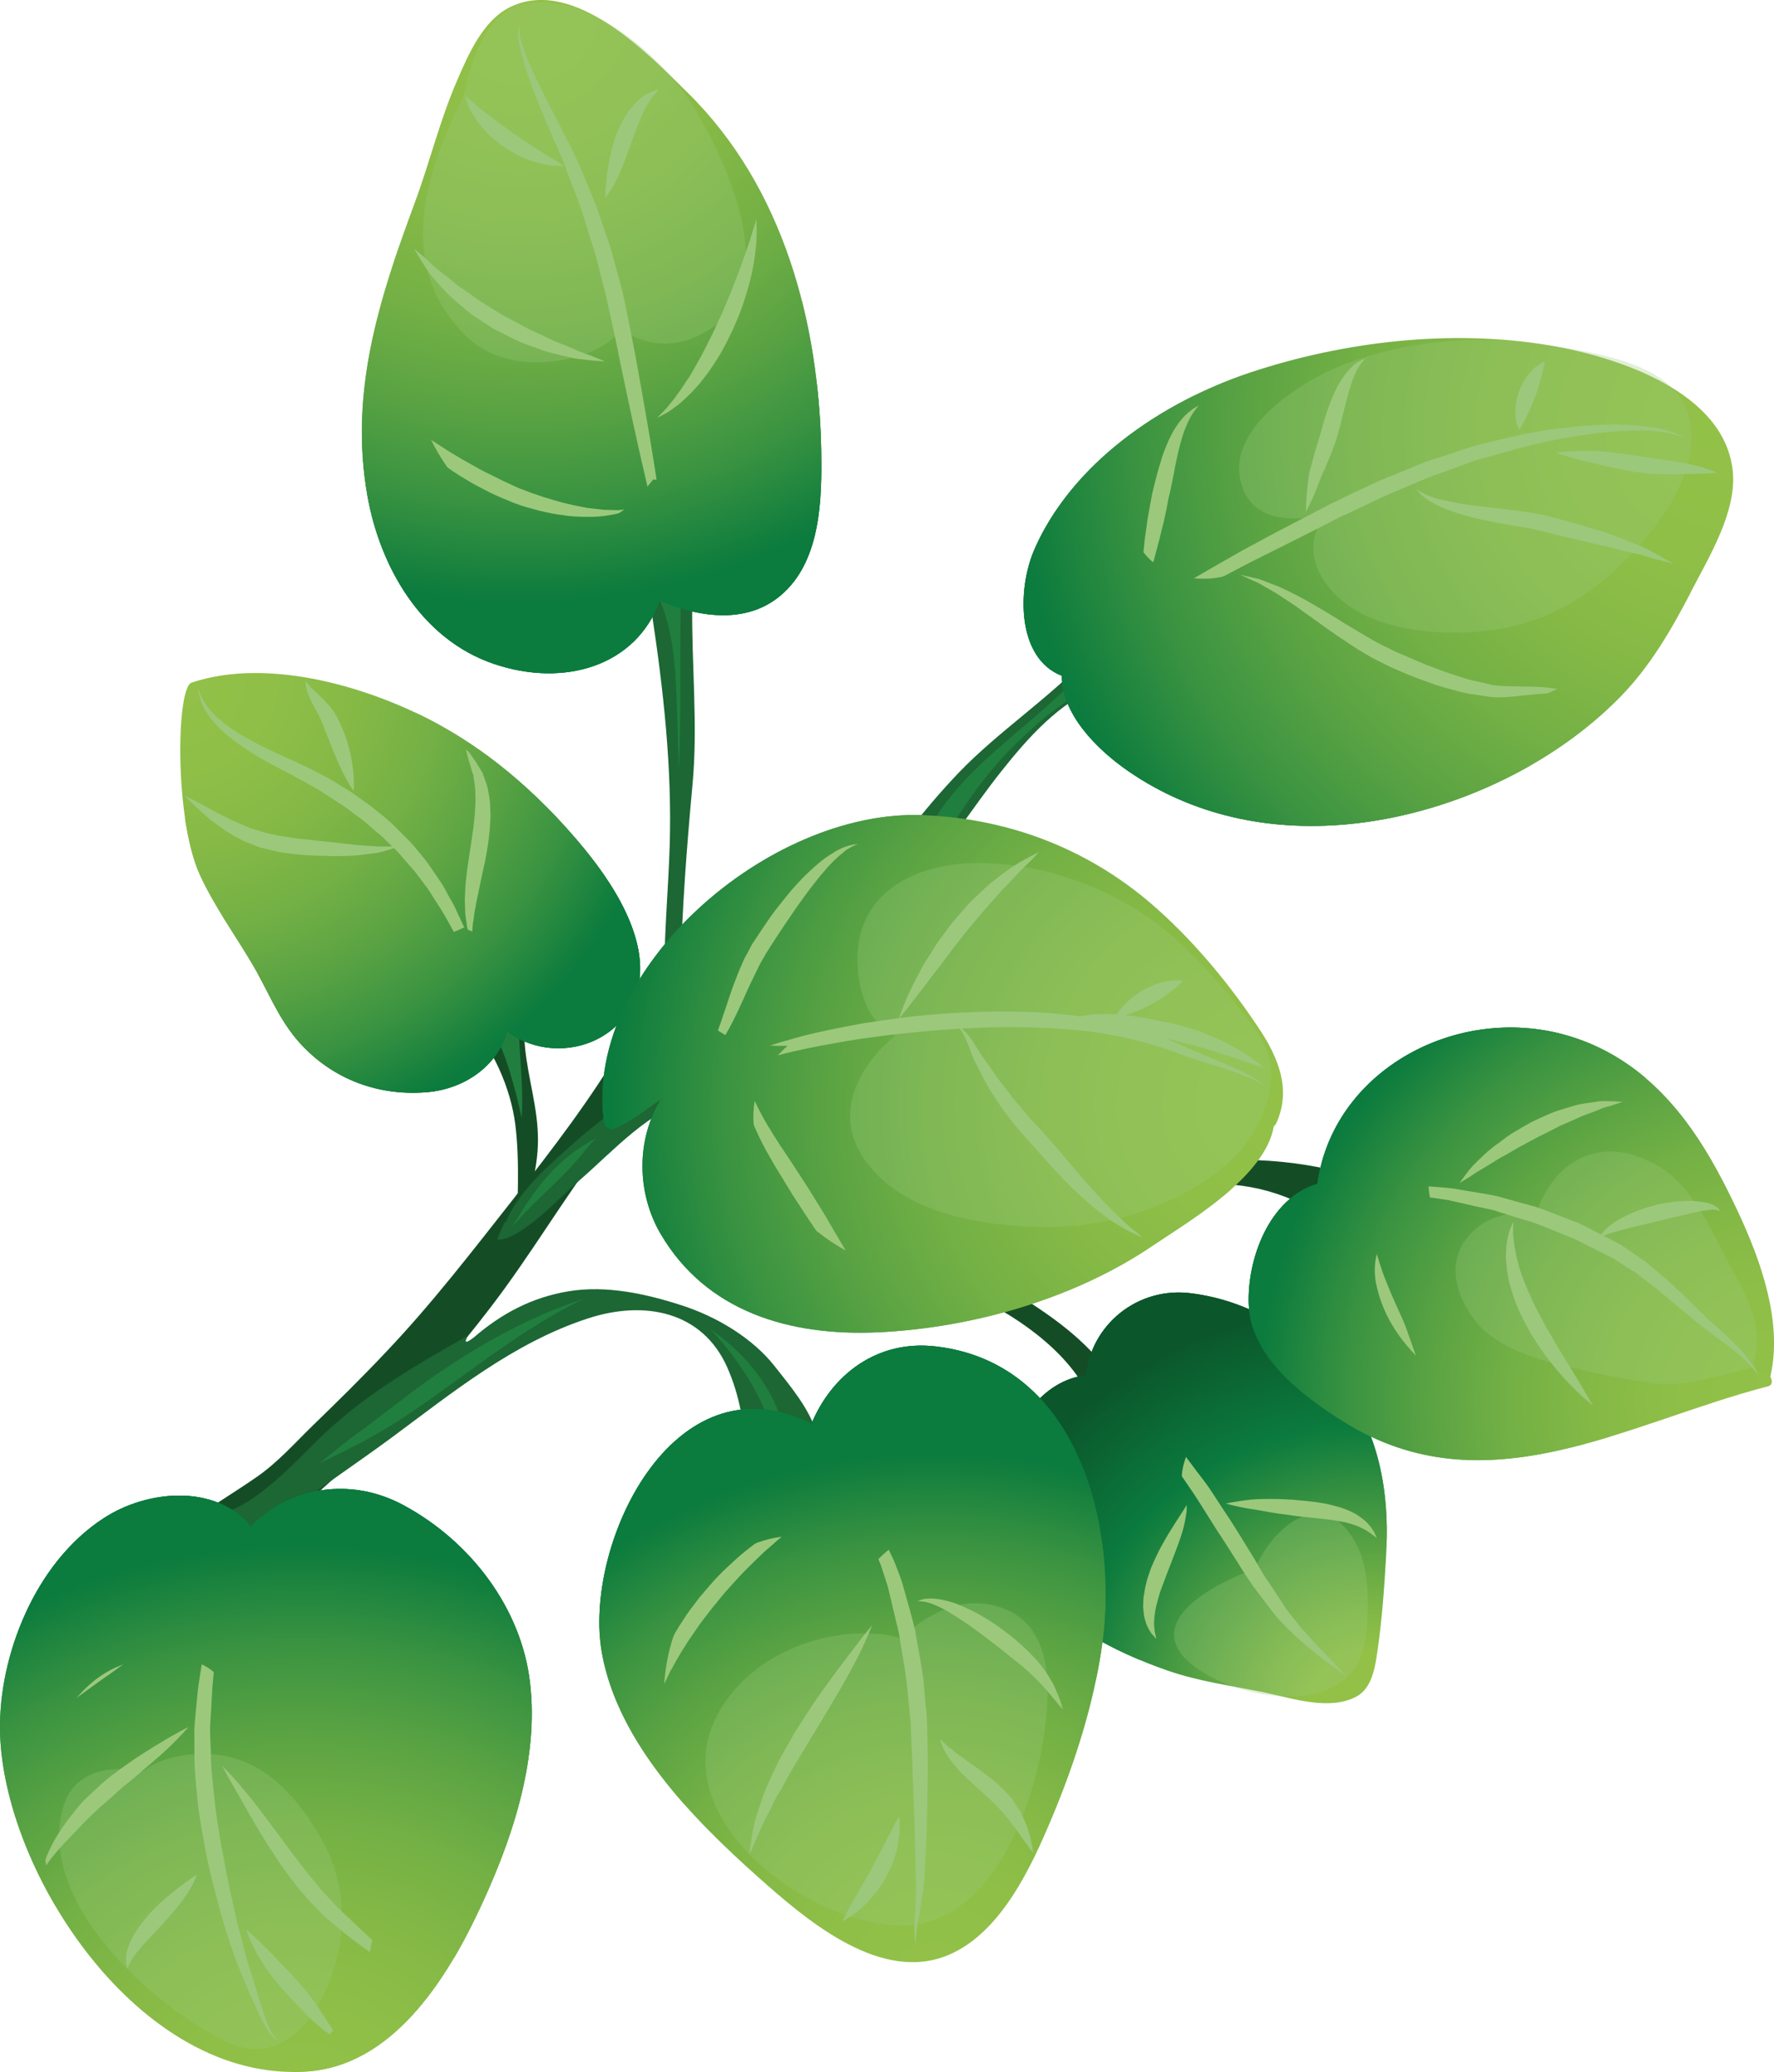 <?xml version="1.0" encoding="UTF-8"?>
<svg xmlns="http://www.w3.org/2000/svg" xmlns:xlink="http://www.w3.org/1999/xlink" viewBox="0 0 358 418">
  <defs>
    <style>
      .cls-1 {
        fill: url(#radial-gradient-11);
      }

      .cls-1, .cls-2, .cls-3, .cls-4, .cls-5, .cls-6, .cls-7, .cls-8, .cls-9, .cls-10, .cls-11, .cls-12, .cls-13, .cls-14, .cls-15 {
        mix-blend-mode: multiply;
      }

      .cls-16 {
        fill: url(#radial-gradient-7);
      }

      .cls-17 {
        fill: url(#radial-gradient-10);
      }

      .cls-2 {
        fill: url(#radial-gradient-6);
      }

      .cls-18 {
        fill: #144d25;
      }

      .cls-3 {
        fill: url(#radial-gradient-8);
      }

      .cls-4 {
        fill: url(#radial-gradient-22);
      }

      .cls-19 {
        fill: url(#radial-gradient-21);
      }

      .cls-5 {
        fill: url(#radial-gradient-2);
      }

      .cls-20 {
        fill: url(#radial-gradient-4);
      }

      .cls-21 {
        isolation: isolate;
      }

      .cls-22 {
        fill: #207f3f;
      }

      .cls-6 {
        fill: url(#radial-gradient-20);
      }

      .cls-7 {
        fill: url(#radial-gradient-3);
        opacity: .5;
      }

      .cls-8 {
        fill: url(#radial-gradient-9);
      }

      .cls-9 {
        fill: url(#radial-gradient-5);
      }

      .cls-10 {
        fill: url(#radial-gradient-19);
      }

      .cls-23 {
        fill: url(#radial-gradient);
      }

      .cls-24 {
        fill: url(#radial-gradient-13);
      }

      .cls-25, .cls-26 {
        fill: #9cc87c;
      }

      .cls-27 {
        fill: #1c6734;
      }

      .cls-28 {
        fill: url(#radial-gradient-15);
      }

      .cls-26 {
        mix-blend-mode: screen;
        opacity: .3;
      }

      .cls-11 {
        fill: url(#radial-gradient-23);
      }

      .cls-12 {
        fill: url(#radial-gradient-14);
      }

      .cls-13 {
        fill: url(#radial-gradient-17);
      }

      .cls-14 {
        fill: url(#radial-gradient-16);
      }

      .cls-29 {
        fill: url(#radial-gradient-18);
      }

      .cls-15 {
        fill: url(#radial-gradient-12);
      }
    </style>
    <radialGradient id="radial-gradient" cx="241.25" cy="306.3" fx="241.25" fy="306.3" r="6.59" gradientTransform="translate(-2950.78 -3540.92) scale(13.38 12.69)" gradientUnits="userSpaceOnUse">
      <stop offset=".15" stop-color="#93c148"/>
      <stop offset=".26" stop-color="#7eb646"/>
      <stop offset=".47" stop-color="#489a42"/>
      <stop offset=".7" stop-color="#0b7b3e"/>
      <stop offset="1" stop-color="#0b562b"/>
    </radialGradient>
    <radialGradient id="radial-gradient-2" cx="241.25" cy="306.3" fx="241.25" fy="306.3" r="6.59" xlink:href="#radial-gradient"/>
    <radialGradient id="radial-gradient-3" cx="241.25" cy="306.3" fx="241.25" fy="306.3" r="6.59" xlink:href="#radial-gradient"/>
    <radialGradient id="radial-gradient-4" cx="246.64" cy="285.85" fx="246.64" fy="285.85" r="10.82" gradientTransform="translate(-2950.78 -3540.92) scale(13.38 12.69)" gradientUnits="userSpaceOnUse">
      <stop offset="0" stop-color="#93c148"/>
      <stop offset=".2" stop-color="#8fbf47"/>
      <stop offset=".37" stop-color="#85b946"/>
      <stop offset=".53" stop-color="#73b045"/>
      <stop offset=".68" stop-color="#5aa343"/>
      <stop offset=".83" stop-color="#3a9341"/>
      <stop offset=".97" stop-color="#137f3e"/>
      <stop offset="1" stop-color="#0b7b3e"/>
    </radialGradient>
    <radialGradient id="radial-gradient-5" cx="246.64" cy="285.85" fx="246.64" fy="285.85" r="10.83" xlink:href="#radial-gradient-4"/>
    <radialGradient id="radial-gradient-6" cx="246.64" cy="285.85" fx="246.64" fy="285.85" r="10.83" xlink:href="#radial-gradient-4"/>
    <radialGradient id="radial-gradient-7" cx="228.39" cy="279.2" fx="228.39" fy="279.2" r="9.42" xlink:href="#radial-gradient-4"/>
    <radialGradient id="radial-gradient-8" cx="228.39" cy="279.2" fx="228.39" fy="279.2" r="9.42" xlink:href="#radial-gradient-4"/>
    <radialGradient id="radial-gradient-9" cx="228.4" cy="279.2" fx="228.4" fy="279.2" r="9.42" xlink:href="#radial-gradient-4"/>
    <radialGradient id="radial-gradient-10" cx="223.11" cy="289.77" fx="223.11" fy="289.77" r="7.69" xlink:href="#radial-gradient-4"/>
    <radialGradient id="radial-gradient-11" cx="223.11" cy="289.77" fx="223.11" fy="289.77" r="7.7" xlink:href="#radial-gradient-4"/>
    <radialGradient id="radial-gradient-12" cx="223.11" cy="289.76" fx="223.11" fy="289.76" r="7.7" xlink:href="#radial-gradient-4"/>
    <radialGradient id="radial-gradient-13" cx="239.82" cy="296.61" fx="239.82" fy="296.61" r="10.08" xlink:href="#radial-gradient-4"/>
    <radialGradient id="radial-gradient-14" cx="239.82" cy="296.61" fx="239.82" fy="296.61" r="10.08" xlink:href="#radial-gradient-4"/>
    <radialGradient id="radial-gradient-15" cx="247.55" cy="301.32" fx="247.55" fy="301.32" r="8.06" xlink:href="#radial-gradient-4"/>
    <radialGradient id="radial-gradient-16" cx="247.55" cy="301.32" fx="247.55" fy="301.32" r="8.06" xlink:href="#radial-gradient-4"/>
    <radialGradient id="radial-gradient-17" cx="247.55" cy="301.32" fx="247.55" fy="301.32" r="8.05" xlink:href="#radial-gradient-4"/>
    <radialGradient id="radial-gradient-18" cx="234.62" cy="310.53" fx="234.62" fy="310.53" r="8.41" xlink:href="#radial-gradient-4"/>
    <radialGradient id="radial-gradient-19" cx="234.62" cy="310.53" fx="234.62" fy="310.53" r="8.41" xlink:href="#radial-gradient-4"/>
    <radialGradient id="radial-gradient-20" cx="234.62" cy="310.53" fx="234.62" fy="310.53" r="8.41" xlink:href="#radial-gradient-4"/>
    <radialGradient id="radial-gradient-21" cx="225.08" cy="312.91" fx="225.08" fy="312.91" r="9.33" xlink:href="#radial-gradient-4"/>
    <radialGradient id="radial-gradient-22" cx="225.08" cy="312.91" fx="225.08" fy="312.91" r="9.33" xlink:href="#radial-gradient-4"/>
    <radialGradient id="radial-gradient-23" cx="225.08" cy="312.91" fx="225.08" fy="312.91" r="9.33" xlink:href="#radial-gradient-4"/>
  </defs>
  <g class="cls-21">
    <g id="Layer_1" data-name="Layer 1">
      <g>
        <g>
          <path class="cls-27" d="m201.97,155.73c-5.81,7.32-10.7,15.3-17.04,22.19-3.15.66-6.83,1.77-10.17,2.94,5.04-9.07,11.39-17.27,18.66-24.92,8.15-8.5,18.41-15.11,26.42-23.7.18.56.43,1.14.61,1.67.51,1.47,1.05,2.99,1.76,4.41-8.47,3.31-14.91,10.69-20.25,17.42Z"/>
          <path class="cls-27" d="m136.96,196.22c-.9.79-1.84,1.7-2.72,2.69-.1-1.24-.17-2.46-.17-3.67.07-8.15.81-16.31,1.07-24.46.51-15.73-1.25-31.6-3.61-47.15-.05-.35-.29-.46-.59-.43,0-.03.05-.05.05-.07.41-2.08,2.01-3.65,4.09-4.33,2.19-.68,4.17.17,4.19,2.45,0,.36.21.58.43.71-.17,12.23,1.2,24.28.03,36.56-1.15,12.41-2.09,24.87-2.38,37.38-.16.13-.27.2-.41.33Z"/>
          <path class="cls-18" d="m265.51,241.43c-.48.78-1.03,1.47-1.57,2.2-7.67-4.43-18.57-6.15-26.9-3.52,0-.05-.05-.1-.05-.18-.29-1.24-.67-2.5-1.04-3.72,4.25-1.16,8.56-2.03,13.07-2.17,6.22-.2,13.17.51,19.31,1.9-.77,1.9-1.63,3.75-2.81,5.49Z"/>
          <path class="cls-18" d="m221.2,285.24c-2.94-10.05-13-17.85-22.51-22.74,2.19-.4,4.4-.81,6.62-1.32,8.01,4.97,15.46,10.39,20.19,18.38-1.74,1.57-3.2,3.62-4.3,5.67Z"/>
          <path class="cls-18" d="m121.48,231.6c-7.85,10.39-14.4,21.58-22.3,31.91-14.93,19.6-32.74,37.27-53.02,52.01-3.51-2.25-8.06-3.75-11.96-5.39,1.89-1.83,4.38-3.32,6.3-4.66,3.71-2.59,7.62-4.94,11.33-7.53,4.25-2.94,7.66-6.83,11.29-10.36,5.08-4.91,10.07-9.83,14.91-14.97,9.16-9.65,17.34-20.28,25.53-30.69,7.88-10.05,15.81-20.35,22.23-31.35.1.06.26.08.39,0-.42.21-.5-.15-.03.36.38.43.89.75,1.32,1.16,1.39,1.11,2.69,2.35,3.95,3.59.61.61,1.18,1.21,1.71,1.82-4.83,3.67-8.36,9.73-11.64,14.08Z"/>
          <path class="cls-18" d="m108.47,232.34c-.51,6.36-2.72,12.33-4.19,18.51.05-8,.69-16.05-.29-23.98-.92-7.27-4.55-15.85-10.07-21.25,1.53-1.24,3.45-1.9,5.61-2.43,1.18-.31,6.26-2.48,6.62-.81.41,1.7-.1,3.77-.24,5.49-.18,1.9.05,3.77.31,5.65.94,6.48,2.78,12.18,2.25,18.81Z"/>
          <path class="cls-27" d="m150.64,293.85c-.41-6.13-1.31-12.26-3.93-18.11-5.02-11.17-16.61-13.5-28.04-9.77-15.04,4.89-27.35,14.97-39.68,24.08-6.87,5.06-14.01,9.82-20.87,14.94-3.53,2.58-7.08,4.89-10.9,7.04-.05.03-.1.05-.13.08-2.35-1.72-5.02-3.22-7.7-4.39,3.58-1.62,7.46-2.78,10.79-4.91,5.02-3.24,9.21-7.6,13.38-11.75,9-9.06,19.79-15.37,30.9-21.62-1.41,2.38.77.66,1.18.35,5.53-4.76,11.62-8.05,19.1-9.29,7.6-1.26,15.64.51,22.83,2.84,7.05,2.26,14.35,6.63,18.8,12.33,3.04,3.87,6.95,8.48,8.36,13.29-4.76,1.47-9.49,3.12-14.1,4.89Z"/>
          <path class="cls-27" d="m117.12,237.96c-2.82,2.45-5.36,5.11-8.22,7.52-1.76,1.47-3.63,2.86-5.72,3.9-.85.46-1.78.71-2.77.71-.16,0,.82-2.18,1.36-3.44.16-.02.28-.13.35-.25,2.64-6.23,8.86-11.55,13.97-16.06,6.45-5.75,13.89-10.69,22.08-13.98.13-.05.22-.12.3-.2.64,1.77,1.18,3.57,1.52,5.42-8.89,2.33-16.32,10.69-22.87,16.38Z"/>
        </g>
        <g>
          <path class="cls-22" d="m137.45,119.27c-.33,12.23.08,24.36-.46,36.46-.11-3.85-.21-7.72-.34-11.55-.3-7.95-.41-16.97-4.04-24.23,1.66-.43,3.34-.93,4.86-.86,0,.05-.03.12-.03.18Z"/>
          <path class="cls-22" d="m205.98,149.1c-5.29,4.97-9.29,10.33-13.14,16.31-1.52-.07-3.15.1-4.61.46,6.81-11.42,18.4-18.38,27.93-28.01,0,.99.16,1.98.39,2.94-3.97,2.13-7.39,5.32-10.57,8.31Z"/>
          <path class="cls-22" d="m77.87,288.2c-4.32,2.61-8.87,4.79-13.4,7.02,2.51-2.02,4.94-4.1,7.5-5.95,5.07-3.65,9.88-7.62,14.99-11.22,9.67-6.73,19.7-12.36,30.9-16.06-7.62,3.67-14.63,8.46-21.48,13.4-6.09,4.38-12.07,8.89-18.5,12.81Z"/>
          <path class="cls-22" d="m156.22,290.05c-1.31-4.96-3.58-9.73-6.6-14.1-1.44-2.11-3.66-5.14-6.25-7.75,4.66,3.12,8.6,7.22,11.43,11.92,2.08,3.37,3.25,7.09,3.97,10.89-.82-.28-1.71-.61-2.56-.96Z"/>
          <path class="cls-22" d="m103.32,247.56c4.46-7.49,8.94-13.83,16.99-17.93-.81.81-1.58,1.67-2.33,2.58-4.35,5.57-10.13,9.92-14.66,15.34Z"/>
          <path class="cls-22" d="m105.32,219.14c.1,2.18.08,4.33-.05,6.44-.64-3.22-1.5-6.41-2.4-9.42-1.1-3.44-2.61-7.9-5.4-10.84,2.35-.86,4.7-1.42,7.16-1.67-.1,5.17.51,10.33.69,15.5Z"/>
        </g>
        <g>
          <g>
            <path class="cls-23" d="m269.44,277.44c-7.37-8.77-17.04-14.94-28.88-16.51-11.11-1.52-20.44,6.53-21.36,16.49-8.87,1.09-14.05,9.45-16.65,17.25-2.85,8.58-1.08,17.62,4.86,24.64,7.27,8.58,17.47,13.97,28.24,17.72,6.3,2.18,12.9,3.07,19.44,4.38,5.61,1.17,13.07,3.75,18.51.92,3.36-1.67,3.95-6.28,4.4-9.42.9-6.23,1.36-12.61,1.71-18.84.82-13.22-1.45-26.08-10.28-36.61Z"/>
            <g>
              <path class="cls-25" d="m222.91,277.69s.26.15.8.4c.54.23,1.35.58,2.22,1.27.99.56,1.97,1.42,3.15,2.48,1.1,1.04,2.3,2.28,3.47,3.7,1.23,1.39,2.48,2.96,3.79,4.56,1.31,1.72,2.71,3.39,4.06,5.24,1.33,1.85,2.89,3.67,4.19,5.7,1.31,2.03,2.64,4.05,4.02,6.13,1.32,2.08,2.57,4.11,3.83,6.18,1.28,2,2.33,4.15,3.63,5.93,1.28,1.85,2.43,3.69,3.55,5.41.55.76,1.28,1.57,1.87,2.33.61.81,1.2,1.55,1.82,2.18,1.2,1.32,2.29,2.58,3.36,3.65,1.04,1.06,1.92,2.03,2.68,2.78,1.49,1.57,2.31,2.51,2.31,2.51,0,0-1.03-.73-2.77-2-1.74-1.31-4.22-3.14-7.05-5.72-1.46-1.24-2.72-2.63-4.25-4.25-1.31-1.67-2.69-3.5-4.09-5.37-1.41-1.83-2.64-3.85-3.92-5.88-1.28-2-2.59-4.1-3.92-6.08-1.29-2.03-2.55-4.05-3.83-6.08-1.25-1.98-2.67-3.93-3.92-5.82-2.53-3.75-4.91-7.3-6.95-10.31-1.01-1.49-1.97-2.84-2.88-3.98-.97-1.12-1.76-2.12-2.57-2.81-.72-.73-1.44-1.29-1.89-1.59-.48-.35-.72-.56-.72-.56Z"/>
              <path class="cls-25" d="m239.49,303.57s0,.48-.03,1.29c-.08.79-.29,1.95-.61,3.3-.34,1.31-.88,2.84-1.46,4.38-.59,1.6-1.23,3.24-1.87,4.86-.3.81-.61,1.62-.91,2.43-.29.76-.59,1.55-.77,2.28-.23.79-.4,1.5-.59,2.23-.08.66-.26,1.37-.29,1.98,0,.61-.12,1.21-.04,1.7.09.51.04.98.17,1.39.16.71.26,1.21.26,1.21,0,0-.34-.33-.87-.96-.3-.36-.56-.79-.81-1.32-.31-.53-.47-1.16-.69-1.88-.18-.71-.21-1.47-.29-2.33.05-.8,0-1.72.21-2.58.1-.86.3-1.77.54-2.68.23-.86.59-1.72.88-2.63.71-1.67,1.5-3.35,2.33-4.81.84-1.52,1.66-2.84,2.4-4,.72-1.14,1.31-2.02,1.76-2.73.43-.71.69-1.12.69-1.12Z"/>
              <path class="cls-25" d="m247.42,303.32s2.06-.48,5.11-.79c.75-.07,1.57-.12,2.48-.12s1.82-.02,2.74,0c.48,0,.97.05,1.48.05l.77.05.77.03c.94.11,1.96.18,2.97.28.99.11,2.01.2,3.04.41,1.02.15,2.01.4,2.94.66.99.25,1.92.61,2.76.99.42.18.82.41,1.2.61.37.25.72.48,1.06.73.65.48,1.17.96,1.58,1.47.46.46.69.99.97,1.34.39.81.56,1.24.56,1.24,0,0-.41-.3-1.1-.81-.38-.25-.74-.56-1.28-.84-.48-.3-1.12-.56-1.74-.83-.67-.23-1.39-.46-2.17-.66-.77-.17-1.62-.3-2.51-.45-1.76-.28-3.68-.41-5.68-.64-1.02-.12-2.04-.2-3.02-.38-.99-.12-1.92-.25-2.84-.38-1.84-.28-3.55-.66-5.07-.86-2.99-.48-5.03-1.09-5.03-1.09Z"/>
              <path class="cls-25" d="m232.76,281.28s.43-.35,1.23-.98c.38-.3.89-.68,1.42-1.07.52-.48,1.31-.79,2.1-1.19.77-.35,1.66-.89,2.61-1.21.97-.3,2.01-.66,3.07-.97,1.1-.3,2.22-.48,3.4-.66,1.15-.25,2.35-.33,3.48-.45,1.2,0,2.43-.11,3.61-.06,1.18.06,2.35.18,3.46.36,1.12.12,2.17.43,3.16.71,1.03.2,1.92.66,2.74,1.02.84.3,1.53.86,2.14,1.21.29.2.59.38.8.58.26.23.46.43.64.61.69.74,1.1,1.14,1.1,1.14,0,0-.59-.23-1.48-.63-.26-.07-.5-.2-.75-.33-.29-.11-.59-.15-.93-.25-.67-.18-1.33-.46-2.17-.56-.82-.16-1.66-.35-2.64-.41-.94-.12-1.92-.2-2.94-.25-1.04-.08-2.12,0-3.2-.06-1.07.06-2.14.11-3.24.15-1.17.1-2.29.15-3.33.3-1.1.15-2.19.15-3.2.35-1.02.2-2.01.35-2.97.51-.97.15-1.76.4-2.6.58-.8.23-1.57.28-2.23.56-.67.23-1.25.43-1.76.56-.97.3-1.53.43-1.53.43Z"/>
              <path class="cls-25" d="m225.82,287.84s0,.58-.05,1.55c0,.5-.14,1.11-.3,1.82-.13.71-.37,1.42-.67,2.28-.59,1.59-1.46,3.44-2.46,5.26-.51.91-.9,1.88-1.38,2.84-.38.91-.94,2.02-1.28,2.96-.35.97-.73,1.9-1.02,2.94-.33.98-.61,2-.82,2.96-.3,1.01-.46,1.95-.67,2.86-.2.93-.38,1.8-.54,2.61-.27,1.62-.48,2.99-.64,3.95-.17.98-.27,1.54-.27,1.54,0,0-.18-.56-.4-1.52-.13-.48-.29-1.07-.34-1.77-.11-.69-.25-1.45-.3-2.31-.03-.87-.13-1.78-.05-2.76.05-.99,0-2.03.22-3.07.16-1.09.26-2.2.61-3.29.21-1.12.64-2.28,1.06-3.39.41-1.12.92-2.03,1.45-3.09.56-1.01,1.18-1.95,1.76-2.86.59-.91,1.2-1.72,1.76-2.5.56-.76,1.06-1.52,1.51-2.18.46-.71.94-1.32,1.23-1.9.33-.58.69-1.03.92-1.52.42-.89.67-1.42.67-1.42Z"/>
            </g>
            <path class="cls-5" d="m226.8,302.08c2.76-6.49,7.38-5.88,11.65-3.12-.25-11.19,14.23-20.39,24.92-12.79,8.22,5.85,13.18,14.82,16.48,24.44.24-12-2.33-23.55-10.41-33.17-7.37-8.77-17.04-14.94-28.88-16.51-11.11-1.52-20.44,6.53-21.36,16.49-8.87,1.09-14.05,9.45-16.65,17.25-2.85,8.58-1.08,17.62,4.86,24.64,5.98,7.06,14.01,11.97,22.66,15.57-4.76-10.56-7.49-22.82-3.27-32.79Z"/>
            <path class="cls-7" d="m257.71,267.13c-5.09-3.17-10.81-5.4-17.14-6.21-11.11-1.52-20.44,6.53-21.36,16.49-8.87,1.09-14.05,9.45-16.65,17.25-2.85,8.58-1.08,17.62,4.86,24.64.14.17.33.35.48.53-2-5.16-3.23-10.56-2.64-15.95.75-6.94,5.98-14.33,12.87-17.02,3.42-1.34,6.62-1.6,9.59-.99,1.49-13.55,16.14-19.22,29.99-18.74Z"/>
          </g>
          <g>
            <path class="cls-20" d="m349.69,95.21c-1.46-16.1-23.23-23.25-37.28-25.58-19.82-3.26-41.24-.74-60.13,5.52-18.21,6.08-36.15,18.56-43.61,35.88-3.33,7.75-3.57,21.73,5.62,25.3-.05,7.59,6.86,14.74,13.51,19.3,12.9,8.86,28.23,12.1,43.97,10.66,20.37-1.85,41.45-11.57,55.33-25.86,5.93-6.08,10.26-13.57,14.1-20.97,3.63-6.99,9.26-16.15,8.49-24.26Z"/>
            <g>
              <path class="cls-25" d="m216.21,136.71s.43-.33,1.2-.93c.8-.56,1.87-1.59,3.23-2.81,1.33-1.29,2.94-2.84,4.73-4.68,1.79-1.82,3.89-3.88,6.44-5.93.67-.45,1.33-.96,2.02-1.47l.51-.35c.26-.18.37-.25.59-.35.37-.23.72-.46,1.12-.66,1.46-.89,3.04-1.77,4.61-2.71,3.19-1.85,6.52-3.77,10.02-5.75,3.53-1.93,7.21-3.9,10.95-5.82,1.87-.97,3.76-1.98,5.66-2.94l1.45-.76.75-.35.74-.36,2.89-1.42c1.97-.86,3.87-1.82,5.84-2.68,2.01-.81,4.01-1.62,5.98-2.43.99-.41,1.99-.86,2.96-1.22,1.02-.3,2.04-.66,3.05-.96,1.97-.68,3.96-1.34,5.88-1.98,3.97-1.01,7.85-1.98,11.51-2.73,3.68-.71,7.21-1.16,10.49-1.44,6.55-.61,12.05-.3,15.81.43.97.18,1.76.46,2.48.63.71.28,1.29.48,1.74.71.89.48,1.4.73,1.4.73,0,0-.54-.2-1.48-.58-.46-.12-1.07-.3-1.79-.48-.69-.11-1.52-.3-2.46-.38-3.71-.45-9.13-.15-15.46.79-3.19.48-6.62,1.12-10.18,1.98-3.61.91-7.27,2.02-11.15,3.07-1.87.68-3.76,1.39-5.68,2.07-1.97.68-3.89,1.39-5.83,2.23-1.95.84-3.84,1.64-5.81,2.45-1.95.84-3.84,1.83-5.8,2.71l-2.9,1.39-.73.3-.69.33-1.41.73c-1.89.97-3.79,1.93-5.66,2.89-3.78,1.88-7.46,3.75-11.04,5.52-3.58,1.9-6.99,3.69-10.28,5.41-1.59.84-3.2,1.67-4.74,2.48-.38.15-.76.38-1.12.56-.2.1-.46.2-.54.3l-.51.3c-.69.43-1.36.86-2,1.26-2.57,1.83-4.81,3.65-6.77,5.32-1.97,1.67-3.71,3.14-5.15,4.31-1.49,1.12-2.69,1.98-3.55,2.48-.88.5-1.33.78-1.33.78Z"/>
              <path class="cls-25" d="m285.78,98.61s.16.1.51.35c.29.25.82.51,1.46.81.67.3,1.46.61,2.46.86.99.28,2.1.5,3.34.75,2.46.46,5.36.81,8.55,1.16,1.57.2,3.2.36,4.91.61,1.62.25,3.41.45,5.15.91,1.66.45,3.29.89,4.91,1.31,1.63.41,3.22.97,4.76,1.39,3.1.89,5.91,2.05,8.26,3.02,1.23.43,2.27.98,3.2,1.49.94.48,1.71.91,2.35,1.29,1.33.71,2.03,1.16,2.03,1.16,0,0-.85-.2-2.26-.58-.76-.17-1.63-.43-2.63-.73-.98-.3-2.08-.61-3.33-.86-1.25-.3-2.6-.61-3.98-1.02-1.41-.35-2.94-.63-4.46-1.01-3.1-.71-6.39-1.52-9.72-2.33-1.53-.43-3.15-.71-4.81-.97-1.66-.25-3.32-.61-4.86-.86-3.17-.61-6.14-1.31-8.6-2.22-2.48-.84-4.44-1.9-5.67-2.86-.59-.48-.95-.89-1.23-1.25-.21-.3-.34-.45-.34-.45Z"/>
              <path class="cls-25" d="m314.01,91.31s2.09-.3,5.21-.35c1.54-.05,3.36,0,5.26.25.95.1,1.97.2,2.98.35,1.02.11,1.99.3,3.02.43,2.04.28,4.06.63,5.88.86,1.82.25,3.66.58,5.19.91,1.52.3,2.77.79,3.63,1.07.88.33,1.33.53,1.33.53,0,0-.54.06-1.45.13-.93.07-2.16.05-3.74.12-1.54.08-3.28.13-5.28.08-.99-.03-2.04-.03-3.02-.13-1.02-.1-2.06-.25-3.07-.38-.99-.13-2.04-.33-2.99-.53-.97-.15-1.93-.41-2.86-.63-.94-.18-1.82-.43-2.67-.63-.89-.18-1.71-.41-2.44-.58-3.01-.74-4.99-1.5-4.99-1.5Z"/>
              <path class="cls-25" d="m250.15,115.9s1.12.28,3.12.73c1.02.18,2.17.71,3.5,1.22,1.38.48,2.84,1.21,4.38,1.98,1.61.78,3.2,1.72,4.94,2.73,1.74,1.01,3.5,2.1,5.32,3.24.94.53,1.84,1.12,2.81,1.67.9.56,1.87,1.12,2.82,1.67.97.56,1.95,1.07,2.97,1.52,1.02.51,1.92,1.02,3.05,1.42,2.12.93,4.22,1.88,6.31,2.61,2.05.84,4.13,1.49,6.17,2.13,1.01.38,2.02.5,3.02.76.95.23,1.92.43,2.85.66,1.91.22,3.7.22,5.47.25,3.53.03,6.55.18,8.56.79,1.01.25,1.75.71,2.21.99.43.33.67.5.67.5,0,0-.26-.12-.77-.33-.51-.2-1.25-.43-2.22-.5-2-.23-4.86.05-8.32.4-1.71.2-3.71.43-5.83.3-1.12-.12-2.08-.3-3.17-.46-1.1-.15-2.2-.3-3.27-.61-2.16-.61-4.4-1.09-6.59-1.98-2.25-.76-4.36-1.64-6.49-2.56-1.04-.43-2.17-1.04-3.2-1.54-1.1-.53-2.12-1.09-3.11-1.7-2.03-1.16-3.84-2.45-5.63-3.65-1.79-1.21-3.45-2.45-5.04-3.57-1.63-1.12-3.07-2.28-4.52-3.17-1.44-.93-2.72-1.85-3.89-2.46-1.23-.66-2.22-1.36-3.2-1.72-1.84-.8-2.89-1.34-2.89-1.34Z"/>
              <path class="cls-25" d="m224.49,135.38h.9c.56.05,1.41-.11,2.51.15.54.13,1.18.21,1.82.35.61.2,1.31.41,2.06.66,1.41.5,3.05,1.14,4.67,2,1.71.81,3.42,1.8,5.24,2.89,1.79,1.06,3.68,2.2,5.63,3.42,1.92,1.26,3.96,2.22,6.01,3.39,2.12.97,4.22,2.13,6.49,2.89,1.07.41,2.25.92,3.28,1.27,1.18.35,2.33.71,3.5,1.06,1.17.43,2.25.56,3.34.81,1.11.2,2.18.56,3.33.61,1.07.13,2.17.21,3.25.36,1.05.15,2.14.05,3.16.1,1.03,0,2.08.05,3.02,0,.95-.05,1.87-.12,2.79-.25,3.66-.4,6.87-.61,9.08-.35,1.07.15,1.95.35,2.46.66.54.3.67.56.72.56-.05,0-.26-.2-.77-.38-.54-.23-1.41-.23-2.46-.18-2.1.11-5.07.76-8.7,1.55-.89.17-1.87.4-2.89.58-1.04.15-2.05.15-3.17.25-1.1.02-2.22.2-3.37.12-1.12-.02-2.3-.12-3.5-.18-1.2,0-2.43-.3-3.66-.48-1.23-.23-2.53-.38-3.63-.76-1.18-.35-2.36-.68-3.54-1.04-1.27-.4-2.35-.86-3.58-1.31-2.35-.84-4.57-2.08-6.79-3.14-1.06-.58-2.1-1.24-3.12-1.88-1.03-.61-2.08-1.26-2.99-1.9-3.74-2.58-7.12-5.14-10.11-7.07-1.53-.98-2.97-1.82-4.22-2.48-.67-.33-1.28-.61-1.87-.89-.56-.22-1.12-.38-1.63-.58-.97-.4-1.82-.5-2.4-.63-.54-.12-.85-.17-.85-.17Z"/>
              <path class="cls-25" d="m230.46,120.23c-.08-1.72-.03-3.44.03-5.19.12-1.72.22-3.44.41-5.17.16-1.7.48-3.39.67-5.09.3-1.72.61-3.39.92-5.06l.03-.11v-.03c.39-1.57.77-3.19,1.23-4.84.48-1.59.93-3.24,1.63-4.84.64-1.59,1.46-3.19,2.51-4.61.54-.68,1.11-1.39,1.82-1.97.31-.3.69-.56,1.01-.81.41-.28.81-.48,1.2-.69-.59.69-1.1,1.32-1.49,2.05-.43.69-.77,1.42-1.07,2.16-.35.76-.59,1.52-.82,2.28-.22.79-.46,1.57-.64,2.33-.35,1.57-.73,3.14-.99,4.79-.33,1.59-.64,3.24-1.04,4.89v-.11c-.29,1.67-.64,3.37-1.01,5.04-.46,1.7-.81,3.37-1.28,5.01-.41,1.67-.89,3.35-1.37,4.99-.54,1.67-1.03,3.34-1.71,4.96Z"/>
              <path class="cls-25" d="m263.56,103.19s-.05-2.16.33-5.25c.1-.78.16-1.64.34-2.53.25-.89.46-1.83.72-2.76.27-.98.54-2,.86-2.99.16-.48.29-.94.44-1.42l.43-1.47c.27-.99.54-2,.89-3.01.29-.99.67-1.95,1.01-2.89.38-.93.78-1.85,1.2-2.68.46-.86.91-1.62,1.4-2.28.47-.71,1.01-1.29,1.51-1.77.48-.51.94-.86,1.41-1.12.41-.3.78-.41,1.02-.51.27-.1.41-.13.41-.13,0,0-.08.08-.3.28-.16.2-.39.46-.69.81-.26.36-.51.84-.8,1.37-.27.56-.54,1.19-.81,1.9-.24.73-.5,1.49-.74,2.33-.24.84-.48,1.72-.72,2.66-.46,1.82-.9,3.85-1.49,5.87l-.48,1.55c-.18.63-.35.98-.54,1.49-.35.96-.74,1.85-1.12,2.76-.34.89-.75,1.75-1.12,2.55-.31.87-.67,1.67-.93,2.38-1.15,2.96-2.22,4.84-2.22,4.84Z"/>
              <path class="cls-25" d="m306.61,86.7s-.13-.23-.29-.66c-.2-.4-.41-.99-.43-1.77-.05-.35-.1-.81-.08-1.21.03-.41.03-.86.08-1.32.1-.91.37-1.85.67-2.79.21-.45.38-.91.59-1.34.18-.43.46-.84.69-1.24.51-.78,1.12-1.47,1.69-2,.54-.53,1.18-.89,1.54-1.12.41-.22.64-.33.64-.33,0,0-.03.28-.08.71-.1.45-.26.99-.39,1.67-.17.71-.41,1.44-.59,2.25-.3.79-.51,1.65-.84,2.46-.16.4-.31.81-.5,1.24-.14.41-.35.79-.48,1.19-.35.76-.69,1.5-1.02,2.08-.31.61-.61,1.19-.82,1.57-.22.41-.38.61-.38.61Z"/>
            </g>
            <path class="cls-26" d="m340.48,83.03c-3.25-9.75-18.64-11.88-27.43-13.3-14.06-2.28-28.98-1.26-42.18,3.95-8.26,3.21-22.46,12.31-20.67,22.59,1.53,8.68,9.67,9.22,17.06,7.62-2.61,3.98-3.33,8.54.13,13.55,6.73,9.83,22.36,11.05,33.17,9.73,13.43-1.59,23.43-8.96,31.57-18.69,5.88-6.96,11.38-16.36,8.34-25.45Z"/>
            <path class="cls-9" d="m299.4,143.99c-13.4,2.78-27.86,1.87-38.7-6.99-7.37-6.03-12.47-13.01-12.9-20.94-6.83,2.03-15.94-.38-18.54-7.37-2.69-7.3,1.35-15.55,5.75-21.53,2.03-2.71,4.17-5.22,6.44-7.57-14.16,6.86-26.82,17.62-32.78,31.45-3.33,7.75-3.57,21.73,5.62,25.3-.05,7.59,6.86,14.74,13.51,19.3,12.9,8.86,28.23,12.1,43.97,10.66,20.37-1.85,41.45-11.57,55.33-25.86,5.93-6.08,10.26-13.57,14.1-20.97.03-.02.05-.05.05-.07-11.69,11.68-25.69,21.2-41.85,24.59Z"/>
            <path class="cls-2" d="m274.51,158.19c-12.61-1.82-27.5-4.91-36.24-14.61-4.32-4.84-7.29-10.99-6.7-17.02-9.62,2.1-16.24-5.82-17.68-14.43-.54-3.14-.61-6.44-.31-9.8-1.93,2.76-3.61,5.64-4.9,8.71-3.33,7.75-3.57,21.73,5.62,25.3-.05,7.59,6.86,14.74,13.51,19.3,12.9,8.86,28.23,12.1,43.97,10.66,12.77-1.16,25.82-5.44,37.2-11.95-11.25,3.24-22.62,5.55-34.45,3.85Z"/>
          </g>
          <g>
            <path class="cls-16" d="m165.73,91.36c-.41-26.03-7.49-53.46-26.88-72.59-7.83-7.74-22.94-23.49-35.76-17.41-5.63,2.65-8.65,9.8-10.85,14.89-3.46,7.94-5.5,16.45-8.49,24.51-7.24,19.55-13.33,38.34-9.6,59.26,2.48,14.02,10.65,28.89,25.58,33.93,14.12,4.76,28.6.45,33.41-12.74,8.28,3.47,18.16,4.86,25.15-1.77,7.36-6.94,7.57-19.02,7.43-28.09Z"/>
            <g>
              <path class="cls-25" d="m105.03,5.06s-.07.12-.17.33c-.05.21-.08.51-.05.93,0,.83.35,2.03.86,3.52.98,2.97,3.02,7.05,5.47,11.91,1.25,2.43,2.59,5.08,4.02,7.85.69,1.38,1.45,2.96,2.06,4.43.64,1.52,1.28,3.07,1.92,4.66.34.79.64,1.57.98,2.38.33.81.59,1.62.89,2.48.59,1.67,1.15,3.37,1.74,5.09.64,1.7,1.03,3.47,1.52,5.22.48,1.75.97,3.52,1.42,5.29.77,3.55,1.46,7.14,2.16,10.64.69,3.5,1.25,6.94,1.87,10.28,1.18,6.66,2.22,12.91,3.02,18.26.2,1.34.43,2.58.56,3.87.16,1.21.25,2.38.4,3.49.13,2.2.08,4.16.13,5.72v3.67c0,.43-.03.79-.08.98,0,.11-.1.21-.16.15-.05-.02-.08-.05-.08-.05-.04,0,.18.15.18-.11.05-.25.03-.56-.03-.96-.08-.86-.38-2.05-.51-3.7-.21-1.54-.35-3.39-.75-5.57-.48-2.18-.99-4.56-1.63-7.19-1.23-5.26-2.64-11.45-4.04-18.08-.69-3.35-1.46-6.76-2.13-10.26-.74-3.47-1.48-6.96-2.27-10.46-.46-1.72-.88-3.49-1.33-5.22-.43-1.72-.82-3.44-1.41-5.12-1.15-3.34-1.96-6.68-3.24-9.85-.61-1.6-1.2-3.17-1.79-4.69-.54-1.57-1.06-2.95-1.74-4.39-1.28-2.86-2.46-5.58-3.49-8.1-2.12-5.06-3.61-9.39-4.32-12.5-.38-1.55-.51-2.82-.41-3.68.03-.45.13-.76.21-.95.13-.19.2-.3.2-.3Z"/>
              <path class="cls-25" d="m122.12,39.94s.05-1.62.29-3.93c.1-1.16.33-2.52.61-3.94.3-1.44.67-2.97,1.2-4.5.3-.74.59-1.51.94-2.22.34-.72.72-1.43,1.15-2.08.37-.7.9-1.28,1.33-1.86.51-.54.93-1.05,1.49-1.44.48-.41.97-.8,1.45-1.03.44-.25.85-.49,1.25-.58.69-.22,1.12-.3,1.12-.3,0,0-.3.33-.73.84-.29.24-.47.61-.77.97-.29.34-.51.84-.8,1.3-.33.43-.56,1.02-.86,1.56-.23.58-.52,1.16-.8,1.81-.26.63-.51,1.3-.75,2-.27.68-.54,1.41-.8,2.1-.48,1.42-1.02,2.84-1.55,4.22-.51,1.34-1.07,2.61-1.61,3.67-1.06,2.17-2.18,3.42-2.18,3.42Z"/>
              <path class="cls-25" d="m132.67,84.27s.48-.56,1.38-1.44c.48-.43.92-1.09,1.48-1.75.56-.61,1.07-1.47,1.71-2.28.64-.86,1.2-1.88,1.92-2.84.59-1.07,1.25-2.12,1.87-3.29.34-.55.64-1.13.95-1.75.33-.61.61-1.21.92-1.82.67-1.19,1.23-2.51,1.82-3.77.59-1.26,1.2-2.51,1.69-3.8.51-1.27,1.1-2.53,1.54-3.75.46-1.22.94-2.41,1.37-3.55.39-1.12.8-2.22,1.14-3.19.3-1.01.68-1.92.94-2.73.21-.86.48-1.57.64-2.18.38-1.16.61-1.87.61-1.87,0,0,.03.73.05,1.97.03,1.27-.05,3.07-.34,5.22-.14,1.06-.33,2.22-.59,3.44-.3,1.21-.54,2.48-.97,3.75-.41,1.31-.77,2.66-1.31,4-.48,1.34-1.1,2.63-1.66,4-.67,1.32-1.28,2.64-1.97,3.85-.67,1.29-1.48,2.48-2.25,3.62-.72,1.2-1.63,2.2-2.38,3.22-.85.96-1.65,1.87-2.48,2.63-.82.76-1.54,1.47-2.3,2-.8.56-1.38,1.06-1.97,1.34-1.12.64-1.82.97-1.82.97Z"/>
              <path class="cls-25" d="m135.23,104.28s.54-.2,1.42-.61c.47-.15.98-.45,1.54-.76.56-.28,1.2-.66,1.87-1.06.67-.38,1.34-.94,2.09-1.42.72-.56,1.41-1.14,2.16-1.75.73-.66,1.48-1.34,2.22-2.05.72-.66,1.41-1.44,2.17-2.18,1.41-1.52,2.82-3.06,4.18-4.56,1.34-1.47,2.6-2.86,3.75-4.03,2.21-2.35,3.97-3.75,3.97-3.75,0,0-.82,2-2.4,4.84-.74,1.42-1.74,3.02-2.91,4.66-.61.81-1.2,1.72-1.89,2.53-.67.86-1.41,1.65-2.16,2.48-.81.76-1.58,1.57-2.46,2.28-.78.76-1.71,1.37-2.6,1.98-.85.61-1.76,1.12-2.67,1.57-.92.46-1.76.84-2.59,1.07-.43.1-.84.25-1.2.38-.41.07-.78.12-1.12.2-.72.12-1.31.23-1.79.17-.99.06-1.58,0-1.58,0Z"/>
              <path class="cls-25" d="m76.5,81.31s.73.5,2.01,1.44c1.23.97,3.07,2.23,5.2,3.75,1.07.76,2.25,1.52,3.5,2.38,1.31.81,2.59,1.72,4.01,2.56,1.41.86,2.85,1.7,4.38,2.53,1.46.86,3.04,1.64,4.63,2.4,1.52.79,3.23,1.52,4.64,2.18.86.3,1.69.61,2.46.93.81.25,1.58.53,2.35.79,1.55.45,3.07.96,4.55,1.29,1.46.38,2.88.61,4.17.89,1.33.15,2.51.3,3.57.4,1.1,0,2.06.08,2.81.06,1.58-.18,2.51-.25,2.51-.25,0,0-.82.33-2.38.86-.77.25-1.76.38-2.88.56-1.12.15-2.4.2-3.8.2-1.38-.05-2.94-.05-4.51-.35-1.58-.15-3.2-.51-4.91-.91-.84-.25-1.71-.46-2.6-.71-.82-.25-1.65-.53-2.48-.84-1.79-.74-3.41-1.39-5.07-2.21-1.63-.84-3.25-1.67-4.78-2.63-1.54-.86-2.99-1.93-4.35-2.86-1.44-.93-2.67-2.02-3.87-2.99-1.2-.98-2.22-1.97-3.22-2.89-.98-.89-1.82-1.8-2.56-2.61-.77-.76-1.33-1.52-1.87-2.08-.97-1.21-1.5-1.9-1.5-1.9Z"/>
              <path class="cls-25" d="m83.63,50.24s.56.43,1.5,1.24c.51.43,1.06.91,1.67,1.52.65.58,1.37,1.24,2.19,1.9.85.63,1.74,1.31,2.61,2.07.89.81,2.01,1.42,3.04,2.17,1.07.76,2.12,1.6,3.32,2.28,1.15.71,2.33,1.44,3.5,2.18,1.23.66,2.46,1.29,3.68,1.93,1.17.68,2.4,1.26,3.63,1.82,1.2.51,2.33,1.16,3.44,1.59,1.12.43,2.22.89,3.21,1.29.95.46,1.87.81,2.69,1.12.84.25,1.55.56,2.14.81,1.18.45,1.84.76,1.84.76,0,0-.76-.05-2.04-.15-.64-.05-1.41-.13-2.29-.25-.46-.05-.92-.1-1.42-.15-.51-.1-.98-.22-1.51-.35-1.1-.23-2.27-.48-3.5-.81-1.23-.3-2.48-.8-3.79-1.26-1.25-.46-2.65-.91-3.93-1.6-1.25-.66-2.61-1.29-3.92-1.97-1.23-.79-2.46-1.6-3.66-2.38-1.25-.73-2.22-1.77-3.32-2.61-1.01-.89-2.05-1.7-2.89-2.66-.85-.93-1.62-1.8-2.31-2.61-.76-.81-1.28-1.62-1.74-2.33-.48-.74-.86-1.37-1.18-1.88-.64-1.06-.99-1.67-.99-1.67Z"/>
              <path class="cls-25" d="m93.89,19.41s.33.23.89.67c.29.23.61.49.95.81.35.35.8.69,1.23,1.03.46.35.94.72,1.45,1.13.44.42,1.06.78,1.59,1.23.56.41,1.1.89,1.74,1.28.59.42,1.18.86,1.76,1.31.64.41,1.28.81,1.87,1.23.59.45,1.23.82,1.82,1.19.59.38,1.15.8,1.71,1.13.56.32,1.1.65,1.57.98.48.3.94.61,1.37.81.39.24.77.47,1.07.66.61.37.95.62.95.62,0,0-.43,0-1.15-.02-.37-.01-.82-.01-1.31-.06-.51-.06-1.1-.12-1.68-.28-.61-.14-1.25-.3-1.95-.49-.69-.21-1.36-.51-2.05-.81-.73-.3-1.5-.61-2.14-1.05-.72-.4-1.41-.84-2.1-1.28-1.26-1-2.6-1.95-3.58-3.12-.48-.58-.99-1.1-1.42-1.66-.39-.58-.77-1.16-1.08-1.67-.33-.5-.59-.99-.73-1.43-.21-.43-.31-.84-.44-1.15-.22-.66-.33-1.03-.33-1.03Z"/>
            </g>
            <path class="cls-3" d="m165.73,91.36c-.17-10.28-1.4-20.79-3.96-30.89,0,16.61-6.3,38.14-29.96,36.26-5.67,7.4-13.68,12.77-23.83,10.03-12.41-3.39-20.19-13.29-23.58-24.77-3.04-10.18-4.13-21.27-3.79-32.46-5.66,16.48-9.62,32.72-6.45,50.5,2.48,14.02,10.65,28.89,25.58,33.93,14.12,4.76,28.6.45,33.41-12.74,8.28,3.47,18.16,4.86,25.15-1.77,7.36-6.94,7.57-19.02,7.43-28.09Z"/>
            <path class="cls-8" d="m165.73,91.36c-.05-4.63-.35-9.32-.89-13.93-6.01,17.75-17.35,35.25-32.29,30.97-3.58,6.36-8.7,11.65-16.19,12.81-11.34,1.75-21.1-3.8-28.34-11.82-5.89-6.48-11.39-14.94-14.92-23.98-.13,4.78.18,9.6,1.05,14.61,2.48,14.02,10.65,28.89,25.58,33.93,14.12,4.76,28.6.45,33.41-12.74,8.28,3.47,18.16,4.86,25.15-1.77,7.36-6.94,7.57-19.02,7.43-28.09Z"/>
            <path class="cls-26" d="m139.85,21.41C133.95,11.72,118.83-1.83,105.96.78c-7.85,1.59-10.71,10.78-12.5,18.86-8.27,15.99-13.26,34.53.54,48.1,6.52,6.44,17.06,6.46,25.14,3.27,2.54-1.02,4.59-2.58,6.38-4.44,5.19,3.42,11.59,4.08,18.21-.48,14.29-9.77,2.65-33.97-3.87-44.68Z"/>
          </g>
          <g>
            <path class="cls-17" d="m118.14,171.51c-8.11-9.92-17.91-18.91-29.42-25.24-13.73-7.6-34.45-13.78-50.06-8.56-3.12,1.04-3.47,27.63,1.69,38.79,2.86,6.22,6.96,11.9,10.47,17.8,3.04,5.09,5.16,10.76,9.05,15.37,6.52,7.67,15.99,11.55,26.35,10.66,7.75-.68,14.29-5.49,16.11-12.28,8.28,6.28,21.08,3.7,25.43-5.87,4.73-10.26-3.23-22.84-9.62-30.67Z"/>
            <g>
              <path class="cls-25" d="m39.99,138.62s.1.35.3.98c.05.13.1.33.16.53.08.18.18.38.29.61.2.41.43.86.81,1.37.61,1.04,1.71,2.1,2.96,3.24,1.33,1.11,2.97,2.18,4.81,3.29,1.84,1.07,3.95,2.12,6.19,3.17,2.27,1.09,4.7,2.05,7.24,3.36,1.23.64,2.46,1.29,3.71,1.93,1.23.74,2.48,1.52,3.74,2.28,1.28.76,2.4,1.7,3.63,2.53,1.23.84,2.35,1.8,3.53,2.74,1.15.96,2.25,1.95,3.25,3.01,1.04,1.09,2.14,2.03,3.04,3.17.92,1.11,1.87,2.23,2.71,3.34.8,1.16,1.59,2.33,2.35,3.44.8,1.11,1.38,2.33,2.02,3.49.35.56.64,1.12.97,1.72.26.56.5,1.12.77,1.67.51,1.08,1.01,2.17,1.49,3.19.46,1.08.84,2.12,1.23,3.14.41,1.01.81,1.94,1.1,2.86.3.93.59,1.8.82,2.66.54,1.62.97,3.09,1.23,4.3.51,2.43.84,3.8.84,3.8,0,0-.54-1.32-1.5-3.62-.42-1.14-1.06-2.5-1.79-4.08-.69-1.57-1.49-3.31-2.48-5.17-.44-.96-.95-1.92-1.49-2.94-.54-.98-1.12-2.02-1.71-3.12-.31-.53-.61-1.07-.93-1.59-.33-.51-.65-1.06-.99-1.57-.72-1.03-1.31-2.17-2.09-3.24-.8-1.04-1.59-2.13-2.4-3.19-.85-1.02-1.82-2.03-2.69-3.09-.82-1.07-1.89-1.95-2.89-2.94-.51-.51-.98-1.02-1.52-1.47l-1.63-1.37c-1.05-.91-2.1-1.88-3.28-2.63-1.15-.84-2.25-1.77-3.45-2.46-1.18-.78-2.3-1.52-3.45-2.26-1.23-.71-2.43-1.42-3.63-2.07-2.29-1.29-4.73-2.48-6.94-3.7-2.22-1.21-4.3-2.5-6.12-3.8-1.82-1.29-3.4-2.63-4.6-3.95-1.2-1.34-2.13-2.58-2.67-3.8-.3-.56-.43-1.12-.59-1.59-.13-.48-.22-.86-.25-1.2-.05-.66-.1-1.01-.1-1.01Z"/>
              <path class="cls-25" d="m93.89,150.65s.41.53,1.04,1.47c.31.48.72,1.04,1.15,1.7.21.33.42.71.67,1.06.13.21.21.38.37.61l.17.3.05.05.03.05.05.15.05.15c.3.91.72,1.82.97,2.94.18,1.12.5,2.38.47,3.6.03.63.07,1.24.09,1.87-.03.61-.07,1.27-.12,1.9-.05,1.34-.24,2.51-.39,3.77-.2,1.26-.4,2.56-.67,3.77-.25,1.21-.54,2.41-.76,3.54-.24,1.12-.47,2.23-.69,3.27-.24,1.04-.37,2.03-.56,2.94-.18.91-.21,1.75-.37,2.48-.08.76-.14,1.42-.14,1.98-.05,1.08-.13,1.75-.13,1.75,0,0-.21-.61-.56-1.7-.16-.51-.37-1.19-.44-1.98-.09-.79-.3-1.67-.3-2.63-.03-.97-.13-2.03-.03-3.09.03-1.12.08-2.31.24-3.44.14-1.21.27-2.43.48-3.62.2-1.21.35-2.43.54-3.62.16-1.27.41-2.56.51-3.7.05-.58.13-1.16.18-1.75s.08-1.14.1-1.7c.12-1.16.03-2.18.03-3.17-.03-.99-.26-2.08-.37-3.02v-.17h0c-.05-.13.03.07,0,.07v-.03l-.03-.1-.13-.33c-.03-.2-.12-.41-.2-.61-.1-.4-.23-.81-.34-1.16-.25-.71-.4-1.36-.54-1.92-.3-1.07-.43-1.7-.43-1.7Z"/>
              <path class="cls-25" d="m61.65,137.4s.29.3.75.86c.18.22.48.53.81.86.34.33.72.71,1.11,1.08.86.79,1.84,1.78,2.78,3.02.46.61.9,1.37,1.25,2.12.33.66.61,1.37.91,2.05.61,1.39,1.01,2.97,1.39,4.39.31,1.39.54,2.73.64,3.9.24,2.28.08,3.88.08,3.88,0,0-.99-1.3-2-3.39-.54-.99-1.1-2.25-1.63-3.54-.59-1.24-1.02-2.61-1.63-4.03-.29-.71-.59-1.39-.82-2.13-.24-.61-.48-1.16-.77-1.77-.61-1.19-1.31-2.35-1.79-3.44-.54-1.04-.86-2.08-.97-2.76-.08-.68-.1-1.08-.1-1.08Z"/>
              <path class="cls-25" d="m37.3,160.52s.64.3,1.76.89c1.15.58,2.69,1.42,4.56,2.46.94.48,1.97.96,3.02,1.54,1.07.51,2.25.91,3.42,1.47l.34.15.48.15.99.3c.67.18,1.36.43,2.03.61.64.11,1.25.25,1.89.41.64.15,1.31.25,2.04.33,1.33.23,2.72.43,4.1.53,1.37.15,2.78.33,4.12.45,1.33.15,2.63.3,3.85.43,1.2.12,2.34.28,3.41.33,1.04.05,2.04.15,2.91.2h4.25s-.64.25-1.87.61c-.64.2-1.38.4-2.27.63-.88.13-1.89.28-2.99.38-1.12.2-2.33.25-3.58.28-1.23.03-2.59.08-3.95,0-1.33-.05-2.7-.05-4.17-.17-1.46-.11-2.94-.25-4.4-.48-1.48-.18-2.99-.68-4.49-.98-.72-.2-1.31-.48-1.97-.74l-.97-.38-.44-.18c-.33-.12-.38-.17-.59-.28-1.23-.66-2.4-1.26-3.45-2-1.02-.73-2-1.44-2.84-2.07-1.65-1.39-2.93-2.58-3.82-3.47-.88-.86-1.38-1.39-1.38-1.39Z"/>
              <path class="cls-25" d="m52.42,193.77s.61.05,1.74.21c1.06.15,2.64.5,4.46.96.93.21,1.89.45,2.91.73,1.01.28,2.1.53,3.17.79,1.1.25,2.22.46,3.37.61,1.11.15,2.36.25,3.59.38,1.24.12,2.43.25,3.63.38,1.2.1,2.38.25,3.5.3,1.15.1,2.25.1,3.29.15,1.03.08,2.03,0,2.94.06.9.03,1.72-.11,2.48-.11.77-.05,1.41-.12,1.95-.2,1.07-.15,1.71-.2,1.71-.2,0,0-.54.3-1.53.81-.48.25-1.1.58-1.87.78-.72.23-1.55.58-2.48.74-.94.2-1.97.48-3.07.56-1.12.1-2.27.28-3.48.25-1.2.05-2.46.05-3.68,0-1.28-.05-2.54-.2-3.76-.3-1.25-.15-2.46-.25-3.79-.51-1.29-.2-2.52-.61-3.63-.96-1.18-.38-2.25-.81-3.24-1.27-.98-.4-1.87-.86-2.72-1.26-1.69-.81-3.02-1.57-3.98-2.08-.95-.51-1.52-.81-1.52-.81Z"/>
            </g>
            <path class="cls-1" d="m118.14,171.51c-8.11-9.92-17.91-18.91-29.42-25.24-1.61-.92-3.37-1.78-5.16-2.64,6.49,4,13.22,8.86,16.7,15.05,4.19,7.39,11.51,37.98-6.68,28.44-4.98,2.61-11.15,2.31-17.29.45-10.65-3.17-22.08-7.01-30.8-13.85-1.84-1.44-5.04-4.81-8.19-8.81.67,4.46,1.66,8.58,3.04,11.6,2.86,6.22,6.96,11.9,10.47,17.8,3.04,5.09,5.16,10.76,9.05,15.37,6.52,7.67,15.99,11.55,26.35,10.66,7.75-.68,14.29-5.49,16.11-12.28,8.28,6.28,21.08,3.7,25.43-5.87,4.73-10.26-3.23-22.84-9.62-30.67Z"/>
            <path class="cls-15" d="m118.14,171.51c-2.51-3.06-5.15-6-7.98-8.83.54.86,1.02,1.72,1.49,2.63.84,1.21,1.63,2.58,2.35,4.05.99,1.77,1.82,3.7,2.43,5.67,2.2,6.99,4.89,15.65,1.9,22.69-3.63,8.6-13.8,6.43-20.96,1.82-3.12,7.49-9.43,12.56-20.75,8.84-11.63-3.78-20.59-11.19-27.73-20.19-1.36-1.08-2.73-2.22-4.01-3.39,1.99,3.17,4.06,6.31,5.93,9.5,3.04,5.09,5.16,10.76,9.05,15.37,6.52,7.67,15.99,11.55,26.35,10.66,7.75-.68,14.29-5.49,16.11-12.28,8.28,6.28,21.08,3.7,25.43-5.87,4.73-10.26-3.23-22.84-9.62-30.67Z"/>
          </g>
          <g>
            <path class="cls-24" d="m254.27,207.8c-5.62-8.56-12.71-17.22-20.44-24.16-13.17-11.91-29.62-18.56-47.78-19.2-30.95-1.07-67.92,30.92-64.23,61.48,0,.07.05.2.08.3v.25c0,.63.99,1.57,1.74,1.31,2.35-.89,4.4-2.28,6.44-3.7,1.07-.81,2.18-1.57,3.33-2.33-5.04,8.03-4.97,18.92-.05,27.25,9.16,15.55,25.88,20.59,43.81,19.78,19.25-.89,39.92-6.89,55.54-17.55,7.42-5.02,22.59-13.83,24.35-24.01.2-.15.4-.38.54-.71,2.97-6.63.48-12.89-3.33-18.74Z"/>
            <g>
              <path class="cls-25" d="m181.44,205.42s.18-.66.64-1.82c.44-1.12,1.03-2.71,2-4.56.46-.91.93-1.93,1.52-2.96.56-1.09,1.18-2.16,1.91-3.24.72-1.09,1.36-2.28,2.18-3.37.84-1.12,1.66-2.23,2.51-3.37.92-1.04,1.84-2.1,2.76-3.17.88-1.07,1.95-1.95,2.89-2.89.98-.91,1.87-1.82,2.9-2.51.94-.78,1.87-1.44,2.76-2.08.82-.63,1.68-1.14,2.46-1.59.72-.43,1.41-.76,1.95-1.07,1.12-.61,1.74-.91,1.74-.91,0,0-.46.5-1.28,1.42-.46.4-.97.96-1.58,1.52-.59.61-1.28,1.24-1.97,2.03-.69.76-1.46,1.57-2.3,2.4-.82.81-1.57,1.8-2.46,2.76-1.71,1.85-3.41,3.95-5.15,6.03-1.69,2.17-3.37,4.25-4.86,6.33-.75,1.04-1.58,1.98-2.27,2.94-.69.96-1.36,1.85-2,2.63-1.25,1.62-2.33,3.04-3.1,4-.78.91-1.23,1.47-1.23,1.47Z"/>
              <path class="cls-25" d="m225.05,205.11s.5-.96,1.52-2.03c.94-1.16,2.53-2.38,4.22-3.39.87-.45,1.82-.89,2.69-1.21.89-.35,1.79-.51,2.63-.61,1.54-.2,2.64-.05,2.64-.05,0,0-.74.91-1.87,1.77-.29.23-.59.46-.94.68-.34.23-.69.53-1.03.79-.72.51-1.53.99-2.38,1.42-1.63.96-3.4,1.67-4.89,2.12-1.48.46-2.59.51-2.59.51Z"/>
              <path class="cls-25" d="m141.8,214.84s.38-.76,1.1-2.12c.38-.66.61-1.52,1.07-2.48.44-.91.77-2.05,1.23-3.24.46-1.19.82-2.53,1.33-3.9.48-1.42.94-2.89,1.52-4.43.59-1.55,1.18-3.12,1.91-4.71.34-.81.85-1.59,1.23-2.35.24-.43.39-.81.67-1.26l.72-1.07c.97-1.47,1.95-2.94,2.94-4.36,1.01-1.42,2.08-2.74,3.15-4.05,1.02-1.3,2.1-2.48,3.17-3.6,1.1-1.11,2.17-2.12,3.21-2.99,1.01-.89,2.05-1.62,3.05-2.2.42-.3.9-.56,1.36-.78.46-.18.85-.41,1.23-.51.39-.13.75-.23,1.05-.3.29-.11.57-.11.77-.13.46-.07.67-.1.67-.1,0,0-.21.1-.61.25-.18.1-.41.17-.69.3-.25.18-.54.35-.89.53-.31.2-.64.45-.95.76-.38.28-.76.58-1.15.97-.38.33-.77.73-1.18,1.16-.41.43-.84.86-1.23,1.37-.86.96-1.71,2.03-2.61,3.19-.92,1.16-1.79,2.45-2.76,3.75-.94,1.31-1.84,2.71-2.81,4.1-.95,1.42-1.89,2.84-2.82,4.3l-.69,1.09c-.22.28-.43.73-.61,1.03-.41.76-.86,1.42-1.18,2.18-.71,1.52-1.5,2.99-2.14,4.45-1.31,2.92-2.56,5.72-3.84,8-.67,1.16-1.2,2.23-1.87,3.14-.64.86-1.1,1.7-1.66,2.25-1.05,1.14-1.66,1.75-1.66,1.75Z"/>
              <path class="cls-25" d="m150.34,215.14s.03.2.1.61c.07.41.09,1.01.3,1.72.31,1.47.99,3.49,2.13,5.83.56,1.11,1.23,2.38,1.99,3.64.75,1.27,1.59,2.58,2.46,3.95.93,1.37,1.87,2.79,2.8,4.21.94,1.47,1.93,2.94,2.86,4.4.94,1.52,1.87,3.01,2.78,4.48.93,1.49,1.76,2.96,2.59,4.38.82,1.42,1.66,2.76,2.4,4.05.8,1.26,1.49,2.51,2.25,3.59.72,1.07,1.36,2.08,2,2.92.67.83,1.15,1.64,1.71,2.2.98,1.16,1.57,1.85,1.57,1.85,0,0-.75-.48-2.05-1.39-.69-.46-1.36-1.12-2.22-1.88-.85-.71-1.71-1.62-2.59-2.63-1.87-1.98-3.74-4.51-5.66-7.24-.91-1.37-1.89-2.79-2.84-4.23-.94-1.44-1.89-2.91-2.86-4.38-.93-1.52-1.87-3.02-2.74-4.48-.94-1.47-1.76-2.96-2.6-4.43-1.62-2.94-2.9-5.82-3.68-8.36-.39-1.32-.64-2.53-.82-3.6-.1-1.06-.18-2.03-.16-2.84,0-.78.16-1.36.18-1.77.05-.4.1-.61.1-.61Z"/>
              <path class="cls-25" d="m193.13,206.76l.95.74c.3.28.61.58.92.89.56.63,1.07,1.29,1.52,2l1.27,2.05c.44.68.88,1.29,1.33,1.9l.05.08c.59.78,1.15,1.59,1.69,2.4.56.79,1.09,1.62,1.75,2.35.63.76,1.17,1.55,1.76,2.3.59.79,1.29,1.47,1.91,2.26.67.74,1.23,1.52,1.92,2.25l2.03,2.15.48.56.54.58.98,1.14,1.96,2.26,3.84,4.56c.69.71,1.33,1.47,1.95,2.18.64.76,1.33,1.47,2.03,2.2.65.74,1.35,1.44,2.04,2.16.72.71,1.41,1.42,2.13,2.08.76.66,1.45,1.37,2.22,1.98.8.61,1.58,1.26,2.35,1.93-.94-.41-1.87-.84-2.81-1.32-.93-.43-1.76-1.02-2.67-1.54-.91-.53-1.71-1.14-2.53-1.75-.84-.64-1.66-1.22-2.43-1.93-1.55-1.32-3.04-2.69-4.52-4.1-1.38-1.47-2.82-2.89-4.14-4.41l-3.97-4.45-2-2.28c-.71-.76-1.32-1.57-1.93-2.38-.59-.81-1.28-1.57-1.82-2.43-.54-.84-1.12-1.67-1.67-2.53-1.1-1.67-1.99-3.52-2.89-5.29l.05.07c-.46-.76-.82-1.52-1.15-2.28l-.82-2.23c-.3-.73-.61-1.47-.99-2.15l-.59-1.04-.72-.93Z"/>
              <path class="cls-25" d="m133.25,222.03s.4-.33,1.12-.89c.72-.56,1.82-1.39,3.33-2.21,1.55-.86,3.4-1.8,5.51-2.94,1.08-.51,2.26-1.07,3.49-1.67,1.23-.56,2.6-1.12,3.99-1.72,2.8-1.08,5.91-2.12,9.24-3.03,3.29-.97,6.86-1.7,10.54-2.43.94-.17,1.88-.35,2.81-.53l.69-.13.75-.12,1.4-.2c1.92-.3,3.84-.58,5.81-.84,3.96-.46,7.93-.86,11.97-1.02,4.04-.22,8.06-.3,12.05-.2,1.97.05,3.96.1,5.88.3,1.97.2,3.89.28,5.74.61,3.79.4,7.4,1.21,10.74,2.18,3.33.91,6.4,2.02,9.19,3.24.69.28,1.36.63,1.97.94.56.25,1.28.53,1.87.79,1.25.51,2.43,1.01,3.55,1.47,2.25.93,4.17,1.77,5.75,2.53,1.57.76,2.72,1.49,3.46,2.03.78.51,1.15.86,1.15.86,0,0-.39-.3-1.23-.71-.82-.45-2.05-.99-3.66-1.62-1.59-.61-3.61-1.27-5.93-1.98-1.11-.35-2.36-.76-3.68-1.16-.67-.2-1.28-.36-2-.71-.64-.2-1.33-.5-2-.75-2.76-1.02-5.8-1.88-9.11-2.64-3.29-.78-6.73-1.31-10.39-1.67-3.68-.36-7.51-.53-11.36-.58-3.91-.08-7.85.05-11.81.28-3.92.2-7.88.55-11.72.98-1.92.15-3.82.46-5.74.68l-1.42.2-.67.1-.72.08c-.94.17-1.84.3-2.76.43-3.68.66-7.17,1.27-10.47,2.03-3.31.74-6.35,1.67-9.16,2.53-1.38.48-2.72.91-3.95,1.39-1.27.48-2.46.94-3.58,1.39-2.25.89-4.22,1.62-5.83,2.28-1.58.68-2.78,1.29-3.61,1.72-.77.45-1.23.71-1.23.71Z"/>
              <path class="cls-25" d="m255.25,215.44s-.64-.15-1.74-.51c-.52-.2-1.23-.4-1.95-.68-.74-.3-1.57-.56-2.51-.84-.9-.3-1.89-.61-2.89-.99-1.03-.33-2.16-.61-3.31-.99-.59-.15-1.15-.35-1.71-.5-.61-.15-1.2-.3-1.82-.43-1.2-.28-2.4-.68-3.63-.91-2.54-.53-5.04-1.19-7.37-1.77-1.18-.23-2.3-.56-3.34-.79-1.06-.2-2.08-.46-3.02-.58-.95-.18-1.79-.33-2.59-.4-.75-.08-1.46-.2-2-.15-1.12,0-1.82-.05-1.82-.05,0,0,.61-.23,1.71-.61.59-.23,1.28-.3,2.1-.43.4-.05.86-.12,1.28-.17.46-.03.94-.03,1.45-.03,1.01-.1,2.1-.05,3.25.05,1.15.05,2.33.2,3.55.35,1.23.2,2.51.4,3.74.66,1.25.25,2.54.51,3.76.76,1.33.28,2.63.71,3.88,1.07.61.15,1.25.38,1.84.58.59.22,1.18.48,1.76.71,1.11.46,2.23.94,3.23,1.44,1.04.51,1.97,1.04,2.81,1.52,1.75.92,2.98,1.98,3.89,2.64.9.66,1.41,1.06,1.41,1.06Z"/>
            </g>
            <path class="cls-12" d="m165.09,248.6c-9.72-7.72-17.39-21.7-10.28-32.85,1.18-1.82,2.56-3.39,4.13-4.78-2.46.07-4.86-.02-7.2-.46-14.27-2.51-12.63-14.46-5.67-23.63,14.91-19.65,31.1-20.82,40.41-22.41-.13,0-.3-.03-.43-.03-30.95-1.07-67.92,30.92-64.23,61.48,0,.07.05.2.08.3v.25c0,.63.99,1.57,1.74,1.31,2.35-.89,4.4-2.28,6.44-3.7,1.07-.81,2.18-1.57,3.33-2.33-5.04,8.03-4.97,18.92-.05,27.25,9.16,15.55,25.88,20.59,43.81,19.78,19.25-.89,39.92-6.89,55.54-17.55,4.14-2.79,10.71-6.76,15.97-11.5-5.94,3.8-12.26,7.24-18.68,9.92-20.06,8.36-46.45,13.52-64.9-1.08Z"/>
            <path class="cls-26" d="m250.58,204c-.12-.17-.25-.35-.41-.5-6.44-8.03-13-15.4-22.15-20.79-9.24-5.44-20.13-8.68-31.06-8.59-11.56.06-22.57,5.32-23.79,17.02-.64,6.23,1.12,15.14,7.47,17.8-8.11,6.73-12.87,16.88-5.25,26.21,7.55,9.27,20.72,11.75,32.39,12.33,14.2.68,28.39-3.32,39.26-12.13,5.29-4.31,9.06-11.19,9.47-17.78.38-5.44-2.67-9.5-5.94-13.58Z"/>
          </g>
          <g>
            <path class="cls-28" d="m347.53,237.99c-5.88-11.3-13.71-21.75-26.04-27.2-23.73-10.48-52.3,3.62-55.63,28.03-9.88,2.96-14.22,15.42-13.86,24.38.4,10.49,10.87,18.44,19.26,23.66,28.55,17.83,57.07.17,85.54-7.19.93-.25.9-1.11.46-1.95,3.05-13.01-3.83-28.34-9.72-39.73Z"/>
            <g>
              <path class="cls-25" d="m268.6,239.1s.4.05,1.12.15c.72.05,1.76.03,3.1-.1,1.37-.11,2.97-.38,4.91-.46,2.06-.05,4.09.2,6.44.33,2.33.18,4.86.36,7.5.58l1.02.11h.16l.22.05h.24l.51.1c.67.13,1.36.25,2.03.35,1.4.23,2.81.46,4.25.71.72.15,1.42.25,2.14.43.75.23,1.49.38,2.21.61,1.48.43,2.97.81,4.49,1.24,1.52.4,2.97.96,4.4,1.52,1.48.61,2.94,1.16,4.4,1.72,1.5.51,2.81,1.32,4.22,2.03,1.4.71,2.78,1.42,4.12,2.13l1.04.53.08.03.13.11.1.1.25.15.46.3c.61.45,1.23.86,1.82,1.26.61.43,1.23.86,1.82,1.24.59.43,1.16.96,1.7,1.41,1.12.94,2.27,1.85,3.29,2.76,1.01.96,2,1.9,2.97,2.81,1.84,1.8,3.63,3.49,5.23,5.09,1.69,1.49,3.27,2.83,4.57,4.17,1.38,1.3,2.46,2.51,3.28,3.57.81,1.07,1.37,1.93,1.69,2.53.33.66.48.97.48.97,0,0-.22-.3-.64-.86-.41-.56-1.12-1.29-2.06-2.23-.93-.91-2.13-1.95-3.63-3.09-1.46-1.07-3.15-2.33-4.97-3.7-1.84-1.42-3.71-3.04-5.74-4.71-.97-.81-2.01-1.67-3.04-2.56-1.07-.84-2.17-1.65-3.24-2.51-.54-.4-1.08-.86-1.67-1.26-.61-.38-1.23-.76-1.84-1.16-.61-.41-1.23-.81-1.88-1.21l-.47-.31-.22-.15-.13-.07-.03-.03c-.08-.06.1.05.05.05l-.05-.02-.99-.53c-1.33-.63-2.69-1.32-4-1.98-1.36-.66-2.65-1.42-4.12-1.93-1.38-.56-2.81-1.14-4.19-1.7-1.38-.56-2.8-1.14-4.22-1.49-1.41-.43-2.84-.86-4.22-1.31-.69-.2-1.38-.41-2.05-.66-.69-.2-1.45-.33-2.14-.48-1.41-.3-2.82-.61-4.19-.94-.67-.15-1.33-.3-2.03-.45l-.48-.11-.26-.07c-.08-.03.13.03.1.03h-.05l-.05-.03-.1-.03-1.02-.15c-2.64-.36-5.14-.76-7.42-1.12-1.18-.2-2.25-.36-3.34-.51-1.04-.2-2-.4-2.89-.46-1.84-.1-3.51-.05-4.89-.1-1.39-.05-2.46-.23-3.17-.4-.67-.15-1.07-.3-1.07-.3Z"/>
              <path class="cls-25" d="m294.49,238.72s.33-.48.94-1.29c.29-.41.69-.91,1.11-1.47.46-.56.99-1.12,1.63-1.72.64-.64,1.33-1.32,2.12-1.98.77-.69,1.62-1.32,2.56-1.98.88-.66,1.79-1.39,2.8-1.95,1.02-.61,2.06-1.21,3.11-1.8,1.06-.56,2.18-1.04,3.25-1.52,1.07-.51,2.17-.92,3.28-1.22,1.07-.35,2.14-.66,3.14-.93,1.03-.23,2.03-.35,2.93-.48.91-.12,1.71-.3,2.48-.25.76,0,1.4.05,1.93.05,1.06.05,1.65.12,1.65.12,0,0-.59.2-1.57.51-.48.17-1.1.38-1.76.53-.69.15-1.41.56-2.25.86-.8.3-1.66.63-2.59.96-.89.41-1.82.86-2.81,1.26-.48.23-1.01.43-1.52.66-.48.25-.99.5-1.48.76-.98.53-2.05,1.02-3.04,1.52-1.01.56-2.03,1.06-2.99,1.62-1.01.51-1.97,1.09-2.88,1.62-.91.56-1.91,1.01-2.68,1.54-.82.53-1.62.99-2.35,1.44-.74.46-1.46.84-2.05,1.27-.59.4-1.12.73-1.58,1.01-.88.53-1.39.84-1.39.84Z"/>
              <path class="cls-25" d="m322.93,249.66s.03-.07.08-.28c.05-.15.21-.45.46-.73.43-.58,1.23-1.34,2.27-2.02,1.06-.71,2.34-1.39,3.79-2,1.41-.61,3.02-1.12,4.61-1.52,1.61-.4,3.27-.66,4.83-.75,1.58-.13,3.11-.11,4.39.1,1.25.15,2.35.51,3.04,1.02.67.45.67.96.67.96,0,0-.33-.35-.97-.4-.64-.06-1.59.1-2.74.28-1.15.22-2.46.53-3.91.86-1.41.33-2.94.73-4.46,1.08-1.53.36-3.05.71-4.5,1.07-1.44.35-2.77.68-3.89.98-1.15.31-2.08.59-2.72.87-.61.22-.97.5-.97.5Z"/>
              <path class="cls-25" d="m305.38,246.44s0,.63-.03,1.77c-.08.58.08,1.29.13,2.02.03.76.22,1.62.41,2.53.08.91.48,1.9.69,2.94.38,1.02.69,2.08,1.15,3.19.21.51.46,1.07.67,1.62.26.56.54,1.12.77,1.7.48,1.14,1.12,2.25,1.71,3.39.59,1.12,1.18,2.26,1.84,3.31.64,1.12,1.25,2.18,1.89,3.25,1.25,2.05,2.46,4,3.48,5.67,1.02,1.67,1.84,3.09,2.43,4.11.59.99.92,1.59.92,1.59,0,0-2.2-1.67-4.95-4.58-1.41-1.47-2.93-3.26-4.43-5.26-.72-1.02-1.52-2.05-2.19-3.19-.72-1.09-1.39-2.28-2.03-3.44-.59-1.21-1.23-2.38-1.71-3.65-.54-1.19-.9-2.45-1.25-3.65-.43-1.21-.56-2.43-.77-3.59-.08-1.16-.3-2.23-.18-3.24.03-1.01.05-1.93.26-2.79.18-.81.26-1.49.51-2.03.43-1.06.69-1.67.69-1.67Z"/>
              <path class="cls-25" d="m278.01,240.36s-.08.18-.21.56c-.17.35-.41.91-.54,1.62-.25.66-.3,1.57-.46,2.53v1.57c.03.56.05,1.14.1,1.72.16,1.21.4,2.51.74,3.9.35,1.32.84,2.74,1.31,4.21.51,1.47,1.18,2.94,1.76,4.45.64,1.5,1.35,3.04,2.04,4.56.77,1.62,1.31,3.29,1.87,4.81.56,1.57,1.07,3.12,1.59,4.61,1.07,2.99,2.04,5.75,2.96,8.08.94,2.3,1.82,4.23,2.71,5.4.39.58.82,1.01,1.18,1.19.34.23.59.23.56.25.03-.02-.22.03-.67-.07-.41-.11-1.02-.41-1.61-.94-1.2-1.04-2.59-2.81-3.96-5.04-1.33-2.23-2.69-4.94-3.97-7.85-.64-1.47-1.31-2.99-1.89-4.58-.64-1.55-1.2-3.09-1.87-4.56-.71-1.6-1.4-3.14-2.01-4.74-.61-1.59-1.1-3.19-1.54-4.76-.48-1.57-.72-3.14-.97-4.61-.1-.76-.16-1.49-.21-2.18,0-.71,0-1.42.03-2.07.08-.66.1-1.3.18-1.88.13-.61.3-1.16.38-1.67.34-1.02.69-1.93,1.1-2.58.34-.71.77-1.12,1.01-1.44.25-.33.38-.48.38-.48Z"/>
              <path class="cls-25" d="m272.87,237.3s-.13-.12-.39-.35c-.2-.28-.54-.74-.69-1.37-.3-1.29.08-3.24.98-5.24.86-2,2.22-4.15,3.88-6.33.85-1.07,1.7-2.18,2.69-3.22.51-.53.99-1.04,1.5-1.6l.8-.76.77-.76c.54-.46,1.04-.93,1.61-1.42.61-.46,1.23-.91,1.82-1.37.56-.48,1.17-.86,1.82-1.24.61-.38,1.2-.79,1.82-1.09,1.25-.66,2.46-1.31,3.66-1.77.59-.25,1.2-.46,1.76-.71.59-.15,1.12-.36,1.65-.51,1.1-.35,2.06-.56,2.96-.71.92-.23,1.71-.35,2.35-.38,1.31-.12,2.04-.18,2.04-.18,0,0-.68.3-1.84.81-.61.2-1.32.53-2.12.91-.77.36-1.66.76-2.61,1.27-.97.45-1.95,1.01-2.99,1.67-1.07.56-2.12,1.31-3.21,1.97-1.06.76-2.16,1.57-3.2,2.38-.51.4-1.04.86-1.57,1.26-.51.46-1.04.96-1.55,1.44l-.82.69-.72.71c-.48.51-.97.96-1.45,1.44-.95.99-1.92,1.95-2.77,2.91-1.76,1.93-3.34,3.77-4.52,5.44-1.2,1.65-1.92,3.17-2.03,4.31-.05.56.05.99.16,1.29.16.3.24.48.24.48Z"/>
            </g>
            <path class="cls-14" d="m277.76,259.28c-1.72-8.33,3.7-14.41,10.85-17.55-3.68-15.85,26.09-25.25,38.65-24.71,1.63.05,3.23.2,4.78.4-3.12-2.63-6.6-4.89-10.54-6.63-23.73-10.48-52.3,3.62-55.63,28.03-9.88,2.96-14.22,15.42-13.86,24.38.4,10.49,10.87,18.44,19.26,23.66,17.91,11.19,35.84,8.41,53.73,2.94-6.38-.53-12.71-1.88-18.8-3.93-12.57-4.28-25.66-13.45-28.42-26.59Z"/>
            <path class="cls-13" d="m265.02,262.09c2.01-10.05,7.19-15.91,13.97-21.93-4.64-6.36-.57-13.88,6.31-19.3,4.25-3.39,8.78-6.43,13.94-8.46,4.09-1.62,8.26-3.09,12.69-3.6,1.2-.12,2.4-.12,3.61-.1-22.33-5.98-46.61,7.7-49.68,30.11-9.88,2.96-14.22,15.42-13.86,24.38.4,10.49,10.87,18.44,19.26,23.66,1.62,1.04,3.25,1.9,4.89,2.68-6.41-7.95-13.22-16.81-11.12-27.45Z"/>
          </g>
          <g>
            <path class="cls-29" d="m188.94,271.64c-11.97-1.44-21.1,5.75-25.19,15.6-28.07-14.1-46.2,24.84-42.27,46.32,3.28,17.93,18.11,33.2,31.57,45.17,8.98,7.98,23.53,20.71,37.04,16.16,11.62-3.93,18.08-18.41,22.25-28.32,4.61-11.04,8.49-23.09,10.09-34.95,3.2-23.14-4.51-56.54-33.49-59.99Z"/>
            <g>
              <path class="cls-25" d="m164.05,289.75s.99,1.42,2.69,3.82c.89,1.22,1.99,2.68,3.21,4.36,1.23,1.65,2.59,3.57,4.05,5.7.72,1.07,1.48,2.18,2.22,3.35.74,1.19,1.41,2.48,2.17,3.75.69,1.31,1.33,2.68,2,4.1.59,1.47,1.15,2.89,1.69,4.53.82,3.01,1.79,6.15,2.56,9.39.54,3.3,1.25,6.69,1.71,10.03.13,1.7.29,3.37.42,5.07.2,1.67.35,3.34.35,5.04.08,3.32.16,6.62.1,9.73-.05,3.14-.1,6.18-.16,9.07-.08,2.89-.25,5.59-.35,8.13-.13,2.53-.24,4.81-.61,6.89-.34,2.02-.64,3.8-.9,5.22-.22,1.47-.35,2.58-.38,3.39,0,.76.03,1.19.03,1.19,0,0-.08-.43-.21-1.19-.08-.81-.16-1.98-.1-3.42.1-1.49.18-3.26.29-5.31.13-1.95,0-4.31-.08-6.81-.08-2.48-.1-5.19-.21-8.05-.12-2.89-.2-5.93-.33-9.07-.03-3.17-.29-6.36-.37-9.62-.04-1.65-.22-3.29-.41-4.91-.13-1.65-.33-3.3-.48-4.91-.41-3.3-1.07-6.51-1.54-9.73-.76-3.22-1.53-6.38-2.25-9.42-.48-1.47-.92-2.89-1.38-4.26-.56-1.39-1.1-2.73-1.69-4.05-.64-1.26-1.25-2.53-1.87-3.72-.64-1.19-1.28-2.35-1.87-3.47-2.57-4.36-4.73-8.05-6.18-10.64-.72-1.31-1.23-2.35-1.59-3.03-.35-.74-.54-1.12-.54-1.12Z"/>
              <path class="cls-25" d="m174.31,297.85s.8-.1,2.18-.25c.71-.1,1.55-.1,2.57-.1,1.01-.05,2.1.05,3.31.15,1.23.07,2.56.28,3.93.51,1.36.3,2.82.51,4.27.93,1.46.41,2.99.79,4.46,1.39,1.52.46,3.02,1.16,4.53,1.75,1.42.74,2.89,1.39,4.29,2.2,1.38.76,2.67,1.67,3.92,2.56,1.23.84,2.3,1.85,3.34,2.76.95.99,1.95,1.85,2.64,2.84.74.94,1.41,1.8,1.84,2.66.46.86.9,1.54,1.1,2.2.44,1.32.67,2.02.67,2.02,0,0-.48-.61-1.25-1.72-.35-.56-.99-1.07-1.58-1.77-.59-.73-1.41-1.37-2.22-2.15-.42-.38-.85-.74-1.39-1.12-.46-.38-.98-.74-1.49-1.16-1.07-.69-2.19-1.52-3.45-2.25-.59-.33-1.23-.71-1.84-1.07-.64-.35-1.31-.68-1.97-1.07-1.28-.75-2.73-1.31-4.12-2.02-1.38-.58-2.76-1.26-4.22-1.77-.69-.25-1.38-.56-2.08-.84-.73-.23-1.42-.48-2.12-.73-1.33-.51-2.69-.86-3.97-1.32-1.29-.3-2.5-.73-3.63-1.01-1.12-.25-2.17-.58-3.11-.76-.93-.15-1.75-.38-2.46-.48-1.36-.2-2.16-.38-2.16-.38Z"/>
              <path class="cls-25" d="m185.12,323.02s.13-.06.42-.15c.3-.07.64-.3,1.23-.33.3-.02.61-.05.97-.07.31,0,.72.05,1.12.07.77.07,1.62.25,2.54.51.48.12.94.28,1.44.43.48.2.97.41,1.48.61.98.43,2,.91,3.02,1.47,1.01.56,2.03,1.16,3.05,1.85,1.01.66,1.97,1.39,2.96,2.12,1.92,1.49,3.74,3.12,5.28,4.79l.59.63c.25.25.38.43.54.66.33.43.67.84.97,1.25.64.81,1.12,1.72,1.63,2.53.42.78.72,1.57,1.01,2.2.33.66.51,1.3.67,1.77.33.99.48,1.55.48,1.55,0,0-.4-.46-1.07-1.24-.34-.43-.72-.91-1.2-1.44-.44-.56-.98-1.14-1.54-1.82-.61-.61-1.15-1.26-1.89-1.95-.38-.35-.73-.68-1.12-1.09l-.59-.5-.59-.53c-.82-.71-1.74-1.39-2.61-2.1-.89-.74-1.82-1.48-2.71-2.18-.93-.71-1.87-1.42-2.81-2.13-.93-.66-1.78-1.36-2.69-1.97-.88-.61-1.76-1.22-2.59-1.72-.84-.56-1.66-1.04-2.4-1.47-.81-.41-1.48-.76-2.14-1.02-.31-.12-.67-.25-.93-.35-.27-.05-.56-.15-.81-.21-.47-.15-.93-.1-1.23-.15h-.44Z"/>
              <path class="cls-25" d="m189.68,350.85s.41.33,1.02.92c.31.28.64.68,1.15.98.42.35.93.74,1.44,1.16.56.4,1.2.81,1.82,1.32.67.45,1.38.91,2.09,1.47.72.53,1.46,1.04,2.21,1.64.77.61,1.53,1.2,2.25,1.9l1.07.99c.34.35.67.78,1.01,1.14l.46.55c.08.11.13.15.27.33l.18.28c.24.4.48.75.72,1.14.24.38.51.68.67,1.08.21.43.41.86.59,1.24.35.78.67,1.52.86,2.2.42,1.37.69,2.51.82,3.32.13.81.21,1.29.21,1.29,0,0-.31-.35-.82-1.03-.51-.69-1.2-1.65-2-2.81-.38-.56-.84-1.12-1.27-1.72-.24-.3-.44-.61-.69-.94-.23-.33-.54-.66-.8-.99-.33-.35-.61-.66-.88-1.01l-.25-.25-.18-.2-.46-.46c-.59-.63-1.23-1.26-1.89-1.82-.64-.66-1.38-1.26-2.05-1.87-.71-.64-1.35-1.24-2.01-1.85-.67-.63-1.25-1.24-1.84-1.85-.54-.63-1.07-1.27-1.52-1.83-.46-.61-.81-1.21-1.1-1.72-.33-.5-.48-.96-.64-1.36-.3-.76-.43-1.24-.43-1.24Z"/>
              <path class="cls-25" d="m181.44,366.52s.05.4.08,1.09c.03.68.1,1.64-.08,2.78-.07.58-.14,1.22-.27,1.9-.1.66-.31,1.34-.51,2.03-.26.71-.44,1.47-.8,2.16-.3.71-.67,1.39-1.02,2.12-.39.68-.8,1.34-1.23,2-.39.66-.9,1.26-1.38,1.82-.48.56-.94,1.12-1.44,1.6-.51.48-.99.91-1.45,1.29-.88.81-1.79,1.34-2.38,1.72-.59.41-.93.56-.93.56,0,0,.16-.35.44-.99.3-.61.78-1.44,1.35-2.46.26-.45.56-1.01.88-1.57.35-.53.64-1.14.97-1.75.34-.61.74-1.19,1.1-1.85.34-.61.69-1.24,1.06-1.87.33-.66.64-1.32,1.02-1.93.38-.61.64-1.26.97-1.87.29-.61.69-1.22.93-1.78.25-.56.54-1.08.82-1.57.54-1.02.94-1.93,1.29-2.48.34-.61.59-.96.59-.96Z"/>
              <path class="cls-25" d="m176.02,327.88s-.33.76-.89,2.08c-.59,1.31-1.41,3.24-2.59,5.42-1.15,2.2-2.56,4.73-4.14,7.39-1.61,2.69-3.25,5.47-4.99,8.26-1.63,2.84-3.45,5.6-4.86,8.26-.69,1.37-1.53,2.61-2.17,3.85-.59,1.24-1.18,2.43-1.76,3.49-.29.56-.54,1.07-.8,1.6-.24.48-.43.99-.61,1.44-.41.91-.75,1.7-1.05,2.38-.59,1.29-.95,2.08-.95,2.08,0,0,.08-.81.31-2.26.1-.73.25-1.59.43-2.58.08-.48.16-1.04.31-1.6.14-.51.35-1.12.51-1.67.38-1.21.81-2.51,1.28-3.85.46-1.32,1.15-2.71,1.79-4.13.67-1.39,1.28-2.91,2.17-4.31.77-1.42,1.63-2.86,2.43-4.3.9-1.39,1.79-2.81,2.67-4.17.89-1.39,1.82-2.68,2.71-3.98,1.82-2.53,3.53-4.86,5.04-6.84,1.53-1.94,2.78-3.67,3.68-4.78.92-1.16,1.48-1.78,1.48-1.78Z"/>
              <path class="cls-25" d="m165.17,304.61s-.78.53-2.17,1.45c-.69.4-1.46,1.06-2.38,1.69-.9.66-1.87,1.5-2.94,2.34-1.08.83-2.13,1.9-3.36,2.89-1.12,1.08-2.3,2.2-3.5,3.41-.61.61-1.23,1.24-1.82,1.88-.59.66-1.18,1.32-1.76,1.95-1.23,1.29-2.3,2.76-3.48,4.13-1.06,1.42-2.23,2.79-3.2,4.28-.48.74-1.02,1.44-1.49,2.16-.46.73-.92,1.41-1.37,2.15-.88,1.42-1.65,2.84-2.4,4.18-.31.66-.67,1.34-.95,1.97-.35.66-.64,1.27-.89,1.9-.5,1.24-1.03,2.35-1.33,3.42-.29,1.01-.72,1.93-.82,2.68-.41,1.52-.61,2.43-.61,2.43,0,0-.05-.91-.08-2.53-.05-.79.1-1.72.24-2.86.1-1.14.4-2.35.74-3.72.27-1.37.86-2.73,1.37-4.26.64-1.47,1.23-3.03,2.1-4.56.82-1.57,1.69-3.14,2.73-4.66.95-1.57,2.13-3.04,3.28-4.56,1.23-1.42,2.4-2.89,3.66-4.2,1.28-1.37,2.67-2.58,3.96-3.78,1.31-1.19,2.69-2.22,3.97-3.21,1.36-.96,2.59-1.87,3.87-2.58,1.24-.71,2.33-1.39,3.42-1.87,1.04-.51,1.95-.97,2.76-1.21,1.54-.58,2.46-.89,2.46-.89Z"/>
            </g>
            <path class="cls-10" d="m188.94,271.64c-11.97-1.44-21.1,5.75-25.19,15.6-28.07-14.1-46.2,24.84-42.27,46.32,2.05,11.29,8.73,21.53,16.74,30.57-5.74-14.42-6.7-31.71,3.15-44.24,9.97-12.74,23.96-12.05,35.8-5.27,3.46-3.54,8.01-6.13,13.88-7.36,10.2-2.16,20.41,3.82,24.81,12.41,3.21,6.26,4.81,12.76,5.26,19.39.54-2.45.99-4.94,1.31-7.42,3.2-23.14-4.51-56.54-33.49-59.99Z"/>
            <path class="cls-6" d="m210.73,283.01c-5.29-5.98-12.4-10.28-21.79-11.37-11.97-1.44-21.1,5.75-25.19,15.6-26.46-13.29-44.09,20.54-42.73,42.44.18-.38.34-.76.51-1.14,4.17-9.55,10.6-18.38,19.44-24.62,8.44-5.95,18.8-9.37,28.47-4.28,5.42-14.86,26.09-21.2,41.29-16.64Z"/>
          </g>
          <g>
            <path class="cls-19" d="m106.95,339.38c-1.76-14.89-11.89-28.36-25.5-35.71-10.74-5.82-23.02-3.7-30.82,4.26-7.19-8.66-20.94-7.35-29.67-1.67C7.09,315.22-.28,334.01,0,349.25c.56,28.36,28.05,71.01,61.96,68.65,17.13-1.16,27.88-18.31,34.19-31.48,6.91-14.38,12.69-31.1,10.79-47.05Z"/>
            <g>
              <path class="cls-25" d="m47.41,313.02s-.13.38-.37,1.06c-.21.74-.67,1.75-.99,3.12-.16.66-.34,1.42-.56,2.23-.16.81-.34,1.7-.54,2.63-.18.97-.34,1.98-.47,3.02-.17,1.09-.33,2.2-.46,3.36-.3,2.38-.48,4.97-.74,7.67-.14,1.34-.3,2.76-.41,4.18-.08,1.42-.18,2.89-.24,4.35-.09,1.47-.22,2.99-.25,4.51.05,1.52.11,3.03.18,4.53-.03,3.07.41,6.21.73,9.32.13,1.54.37,3.11.61,4.68.26,1.57.51,3.09.75,4.61.56,2.99,1.12,6.13,1.76,9.01.69,2.89,1.18,5.72,1.92,8.31.72,2.63,1.28,5.17,2.02,7.42.76,2.28,1.32,4.36,1.96,6.26.59,1.85,1.06,3.44,1.57,4.76.54,1.27,1.02,2.25,1.5,2.84.44.58.85.81.85.81,0,0-.1-.05-.26-.15-.22-.11-.43-.28-.73-.56-.59-.51-1.28-1.42-1.95-2.69-.72-1.26-1.44-2.81-2.21-4.61-.84-1.75-1.69-3.85-2.6-6.08-.98-2.23-1.76-4.71-2.61-7.34-.94-2.64-1.63-5.47-2.4-8.41-.41-1.42-.72-2.94-1.1-4.4-.34-1.52-.72-2.99-.98-4.61-.27-1.57-.56-3.14-.84-4.71-.26-1.57-.54-3.17-.67-4.81-.29-3.19-.69-6.38-.64-9.63,0-1.62,0-3.19-.03-4.76.08-1.55.26-3.04.38-4.54.18-1.49.24-2.89.47-4.43.2-1.42.43-2.79.64-4.16.41-2.73.84-5.32,1.35-7.65.47-2.38,1.03-4.53,1.59-6.43.33-.91.56-1.8.86-2.58.31-.81.61-1.54.9-2.2.48-1.32,1.12-2.26,1.45-2.92.34-.71.52-1.03.52-1.03Z"/>
              <path class="cls-25" d="m49.68,389.24s1.53,1.21,3.42,3.21c1.05.91,2.1,2.07,3.25,3.29,1.23,1.21,2.4,2.53,3.63,3.87.61.69,1.23,1.34,1.79,2.05.61.71,1.1,1.39,1.63,2.13.56.73.95,1.42,1.39,2.08.43.63.84,1.24,1.17,1.8.38.58.72,1.04,1.05,1.52.29.43.61.79.85,1.09.28.28.51.46.67.63.17.13.28.23.28.23,0,0-.13,0-.35-.05-.21-.1-.59-.1-.98-.3-.38-.18-.91-.35-1.4-.71-.51-.33-1.06-.71-1.57-1.2-.59-.48-1.12-.99-1.74-1.54-.56-.56-1.18-1.16-1.71-1.77-.51-.56-1.23-1.22-1.79-1.83-.64-.66-1.25-1.36-1.89-2.03-1.25-1.36-2.35-2.83-3.4-4.2-.51-.69-.93-1.42-1.36-2.13-.46-.66-.8-1.31-1.12-1.92-.64-1.22-1.1-2.28-1.38-3.02-.3-.79-.43-1.21-.43-1.21Z"/>
              <path class="cls-25" d="m44.85,356.24s.64.69,1.76,1.85c.54.61,1.23,1.29,1.92,2.2.76.86,1.55,1.8,2.4,2.89,1.74,2.18,3.63,4.74,5.67,7.49.98,1.37,2.05,2.76,3.12,4.18,1.1,1.39,2.13,2.89,3.33,4.23l1.68,2.07c.59.66,1.23,1.31,1.82,1.95.59.61,1.18,1.34,1.71,1.87.67.63,1.31,1.19,1.95,1.8,1.25,1.22,2.46,2.33,3.61,3.42,1.17,1.04,2.25,2.05,3.25,3.04.99.96,1.91,1.87,2.71,2.68.77.81,1.38,1.55,1.92,2.2,1.07,1.19,1.63,1.93,1.63,1.93,0,0-.78-.51-2.09-1.5-.67-.48-1.46-1.03-2.35-1.72-.93-.66-2.03-1.39-3.12-2.2-1.12-.79-2.38-1.7-3.66-2.63-1.31-.97-2.64-1.98-3.97-3.14-.64-.56-1.35-1.12-2.01-1.67-.82-.66-1.36-1.32-2.03-1.98-.64-.66-1.33-1.32-1.95-2.03l-1.82-2.13c-1.2-1.41-2.22-2.94-3.34-4.4-1.06-1.47-1.97-3.01-2.94-4.43-1.82-2.91-3.44-5.65-4.74-8.03-1.37-2.38-2.48-4.33-3.29-5.72-.77-1.42-1.18-2.23-1.18-2.23Z"/>
              <path class="cls-25" d="m49.98,324.64s3.23,2.86,7.77,7.42c1.11,1.14,2.36,2.35,3.63,3.67,1.28,1.31,2.61,2.71,4.02,4.15,2.78,2.86,5.72,5.93,8.65,9.02,3.02,3.01,5.91,6.08,8.79,8.86,1.44,1.37,2.72,2.84,4.09,4.06,1.33,1.21,2.56,2.43,3.71,3.54,1.15,1.16,2.25,2.12,3.2,3.04.94.86,1.79,1.67,2.46,2.28,1.38,1.32,2.12,2.08,2.12,2.08,0,0-.94-.56-2.55-1.57-.8-.51-1.75-1.12-2.9-1.85-1.1-.74-2.35-1.55-3.63-2.56-1.28-.99-2.7-2.02-4.17-3.19-1.48-1.12-2.91-2.43-4.47-3.77-1.49-1.39-3.12-2.71-4.59-4.23-1.5-1.47-3.02-2.99-4.57-4.51-1.46-1.57-2.94-3.14-4.35-4.71-1.46-1.52-2.74-3.14-4.09-4.66-2.59-3.02-4.91-5.93-6.86-8.46-3.92-5.07-6.27-8.61-6.27-8.61Z"/>
              <path class="cls-25" d="m39.99,325.45s-.56.4-1.57,1.07c-.48.33-1.12.71-1.84,1.16-.71.4-1.53.93-2.33,1.52-.84.58-1.71,1.21-2.7,1.82-.95.61-1.92,1.39-2.94,2.08-2.08,1.47-4.27,3.03-6.43,4.61-1.15.78-2.25,1.54-3.29,2.33-1.08.76-2.13,1.54-3.15,2.28-2.03,1.52-3.92,2.89-5.5,4.15-1.54,1.27-2.8,2.35-3.58,3.19-.39.46-.72.81-.88,1.07-.2.25-.27.4-.27.4,0,0,0-.15.12-.5.05-.3.18-.71.44-1.29.48-1.09,1.42-2.58,2.76-4.17,1.31-1.57,3.04-3.3,4.94-5.02.99-.84,1.97-1.72,3.04-2.53,1.1-.86,2.2-1.67,3.31-2.48,1.12-.76,2.25-1.52,3.37-2.28,1.12-.81,2.33-1.42,3.45-2.07,1.12-.66,2.18-1.32,3.3-1.83,1.1-.51,2.14-.98,3.12-1.42.94-.45,1.84-.73,2.65-.96.82-.28,1.52-.46,2.1-.63,1.2-.33,1.87-.48,1.87-.48Z"/>
              <path class="cls-25" d="m38.02,348.44s-.43.46-1.2,1.32c-.8.83-1.92,2.03-3.37,3.36-1.44,1.34-3.23,2.84-5.07,4.41-.93.78-1.84,1.62-2.86,2.4-1.03.79-1.97,1.65-2.87,2.51-.97.84-1.93,1.67-2.86,2.5-.94.89-1.79,1.67-2.61,2.53-1.66,1.72-3.24,3.35-4.55,4.76-1.28,1.44-2.33,2.63-2.94,3.54-.31.46-.54.81-.64,1.12-.08.28-.13.43-.13.43,0,0,0-.15-.05-.46,0-.3,0-.79.21-1.34.3-1.12.97-2.63,1.95-4.36.99-1.72,2.27-3.59,3.85-5.52.75-.94,1.59-2.03,2.54-2.89.93-.89,1.92-1.8,2.91-2.71,1.03-.89,2-1.77,3.1-2.5,1.02-.81,2.1-1.52,3.1-2.23,1.02-.76,2.03-1.34,2.99-1.98.93-.61,1.87-1.16,2.69-1.65,3.4-2.1,5.83-3.27,5.83-3.27Z"/>
              <path class="cls-25" d="m39.7,378.17s-.08.36-.35.99c-.24.61-.69,1.49-1.31,2.45-1.2,1.98-3.15,4.3-5.15,6.46-.99,1.03-1.99,2.12-2.91,3.12-.48.51-.94.98-1.33,1.47-.41.43-.73.89-1.1,1.29-.33.43-.59.84-.86,1.2-.16.35-.39.68-.54.96-.24.61-.39.98-.39.98,0,0-.17-.35-.3-1.03-.08-.71-.05-1.72.3-2.89.34-1.16.95-2.43,1.76-3.67.8-1.24,1.74-2.4,2.8-3.57,2.06-2.22,4.42-4.15,6.26-5.52.9-.68,1.65-1.21,2.23-1.62.54-.41.89-.61.89-.61Z"/>
            </g>
            <path class="cls-4" d="m106.95,339.38c-1.76-14.89-11.89-28.36-25.5-35.71-10.74-5.82-23.02-3.7-30.82,4.26-7.19-8.66-20.94-7.35-29.67-1.67C7.09,315.22-.28,334.01,0,349.25c.22,10.76,4.3,23.58,11.17,35.2-.05-.25-.17-.5-.2-.73-2.46-10.08-4.81-22.44-.69-32.44,3.1-7.6,9.13-15.1,18.19-16.36,5.58-.79,12.26-.89,15.78,3.59,18.21,1.72,30.39,26.59,31.46,41.43,1.07,15.39-5.23,29.27-16.91,38.03,1.02.05,2.12,0,3.15-.07,17.13-1.16,27.88-18.31,34.19-31.48,6.91-14.38,12.69-31.1,10.79-47.05Z"/>
            <path class="cls-11" d="m106.95,339.38c-1.76-14.89-11.89-28.36-25.5-35.71-10.74-5.82-23.02-3.7-30.82,4.26-7.19-8.66-20.94-7.35-29.67-1.67-6.98,4.51-12.35,11.55-15.86,19.38,5.45-6.21,12.87-11.47,20.88-11.19,8.15.3,13.14,5.29,16.24,12.02,3.2-3.57,8.54-5.34,14.02-5.69,10.61-.69,19.34,1.9,26.04,10,7.62,9.16,10.82,22.58,11.94,34.01,1.01,10.41.16,20.59-2.65,30.33,1.71-2.94,3.27-5.9,4.6-8.68,6.91-14.38,12.69-31.1,10.79-47.05Z"/>
          </g>
          <path class="cls-26" d="m353.73,274.75c.08,0,.18-.11.24-.25,2.17-7.14-1.92-13.73-5.27-20.01-3.49-6.59-7.32-15.45-14.33-19.43-11.84-6.73-21.31-.22-24.35,9.91-3.53-1.09-8.9.48-11.2,2.15-6.91,4.99-6.09,12.44-1.57,18.74,4.56,6.33,13.69,8.63,21.06,10.31,5.21,1.21,10.45,2.22,15.76,2.89,6.65.78,13.35-1.88,19.77-3.14.61-.13.31-.76-.1-1.16Z"/>
          <path class="cls-26" d="m211.35,339.07c-.41-6.94-2.94-13.16-10.56-15.14-7.15-1.83-13.74,1.67-18.98,6.61-1.2-.43-2.48-.69-3.82-.84-13.57-1.44-28.42,5.47-33.87,17.6-9.11,20.18,19.23,41.3,38.06,41.15,21.08-.12,30.04-33.68,29.16-49.38Z"/>
          <path class="cls-26" d="m65.21,371.62c-4.52-8.28-11.59-16.94-22.2-17.7-5.2-.4-10.57.63-14.25,3.44-6.93-1.34-14.08-.05-16.11,7.54-5.02,18.52,17.23,39.2,32.85,46.9,9.84,4.86,16.65-2.34,20.25-10.33,4.35-9.68,4.53-20.47-.54-29.86Z"/>
          <path class="cls-26" d="m276.01,322.23c-.14-5.35-1.1-10.46-5-14.51-6.38-6.59-15,1.8-17.68,8.79-8.78,3.07-23.77,11.14-12.18,19.78,7.8,5.77,24.76,9.52,31.78.81,3.06-3.7,3.16-10.44,3.08-14.87Z"/>
        </g>
      </g>
    </g>
  </g>
</svg>